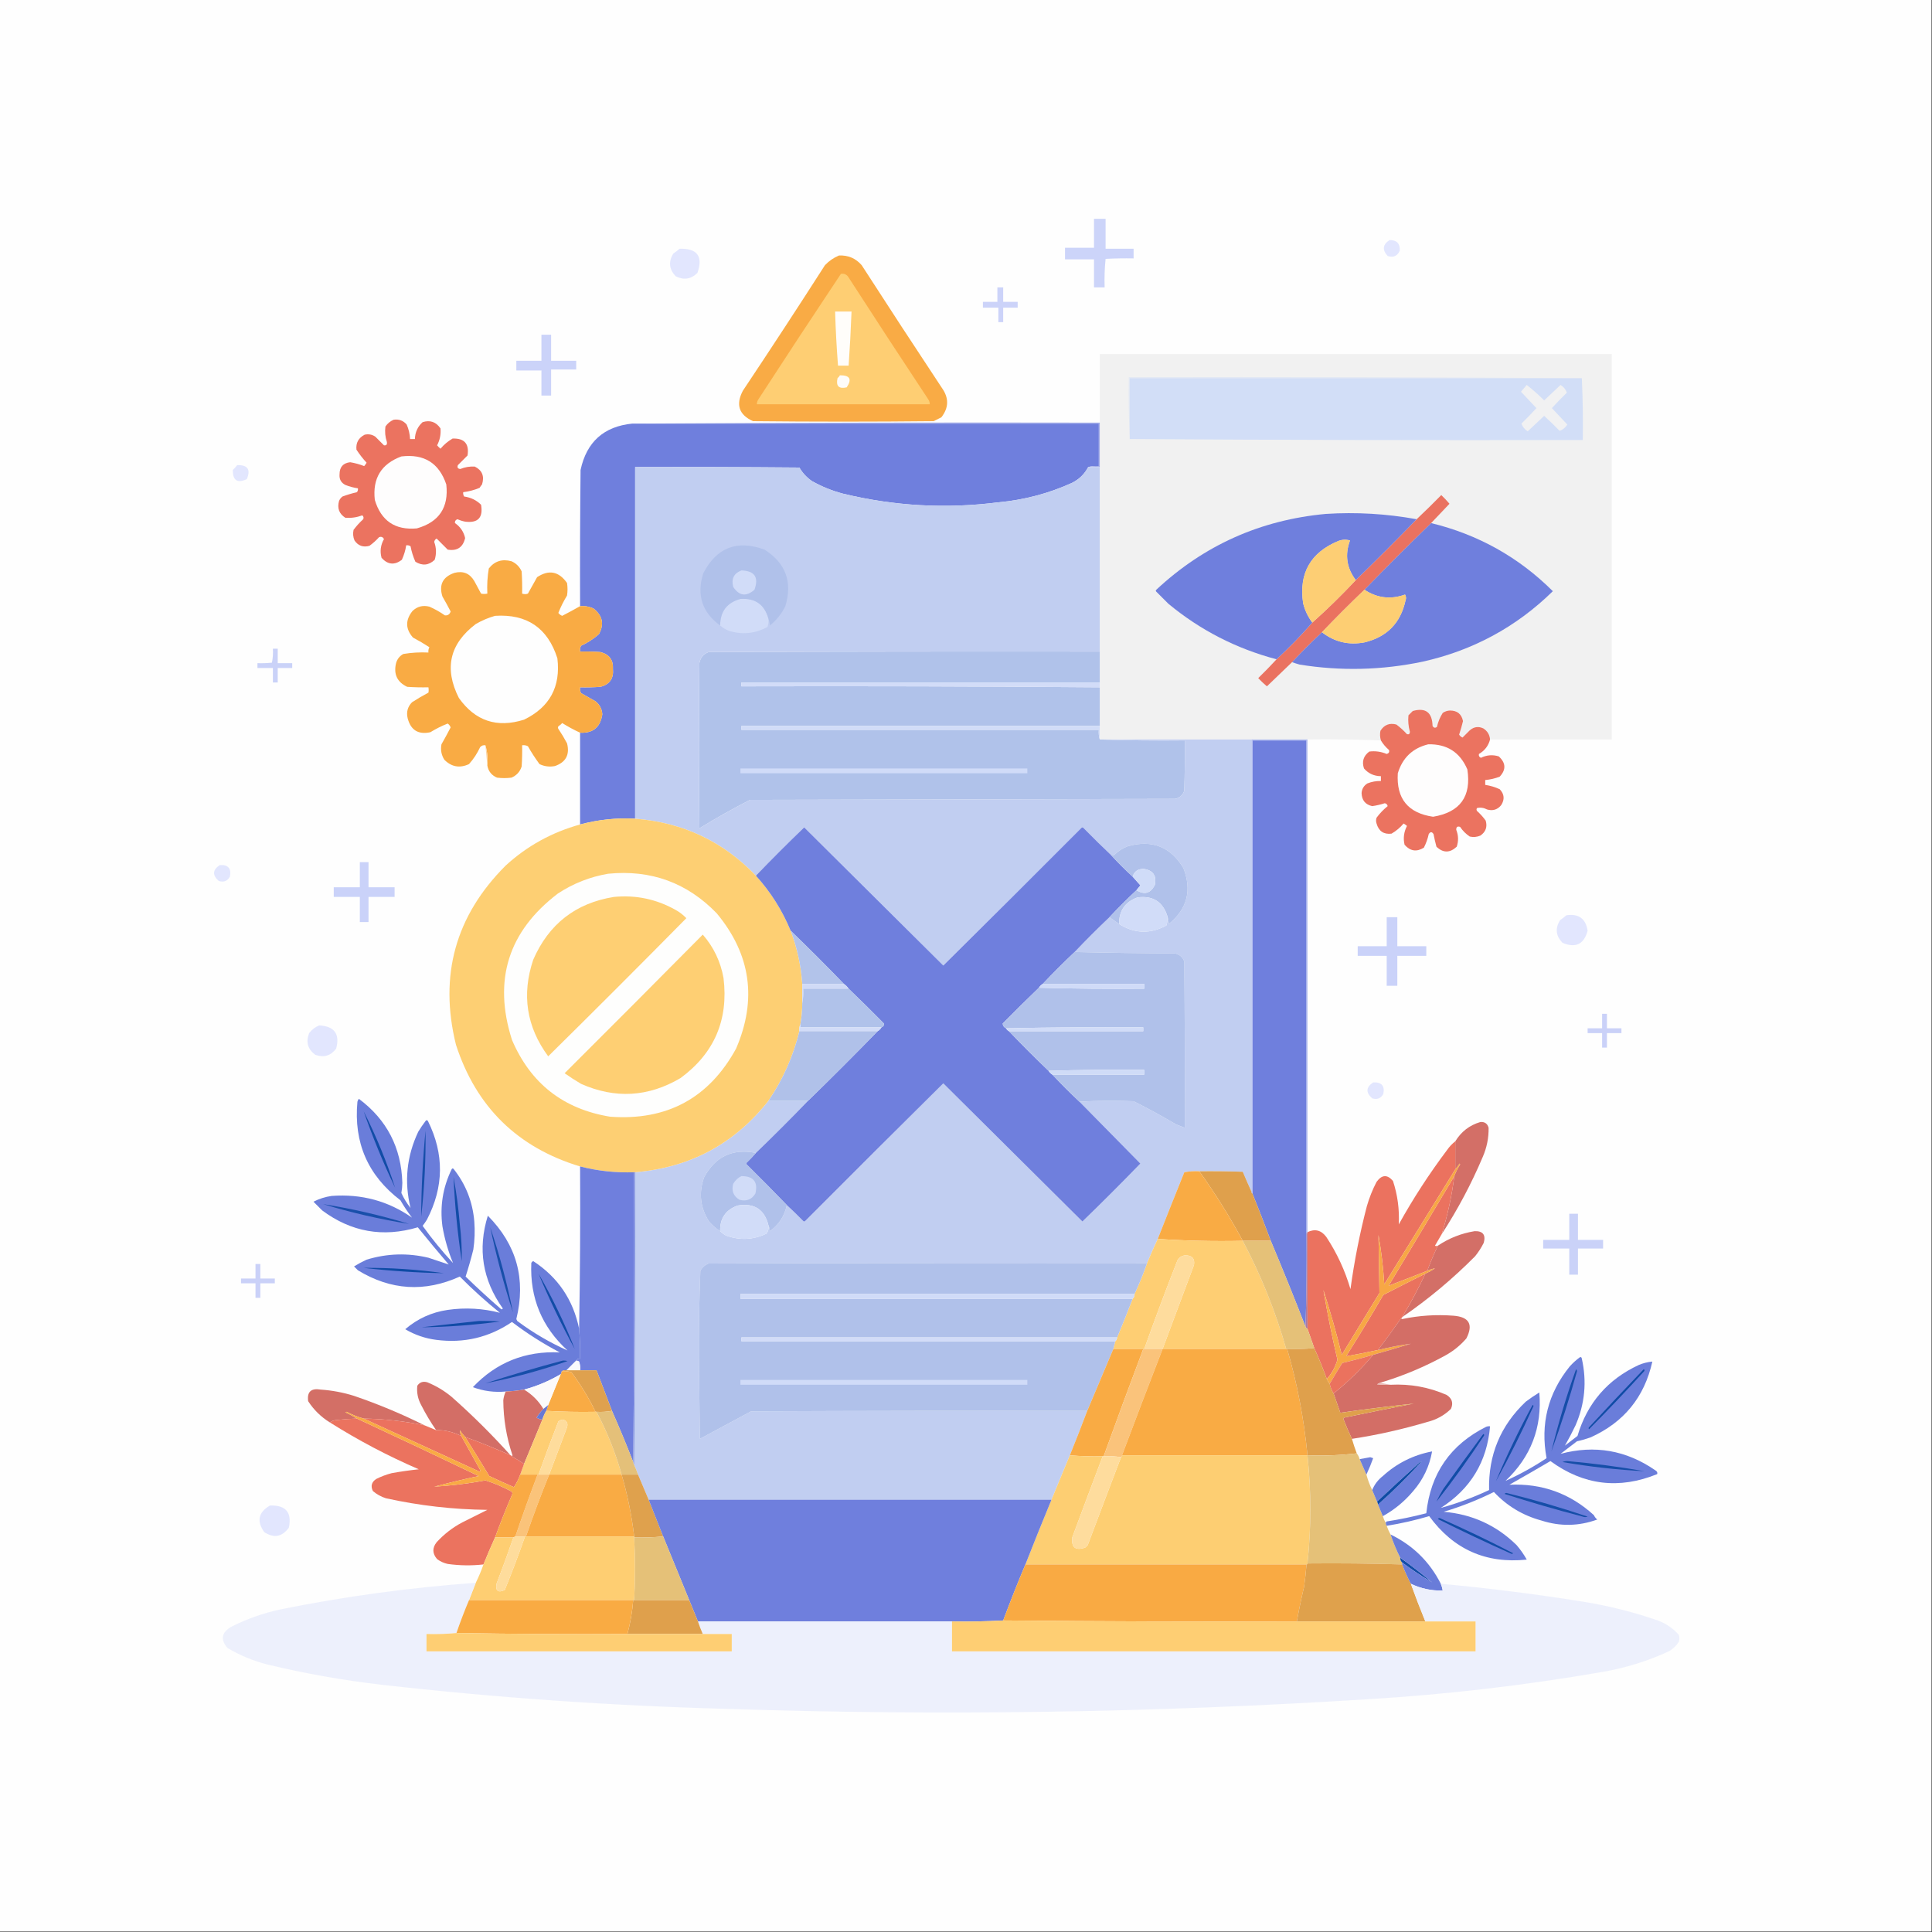 <?xml version="1.0" encoding="UTF-8"?>
<!DOCTYPE svg PUBLIC "-//W3C//DTD SVG 1.1//EN" "http://www.w3.org/Graphics/SVG/1.1/DTD/svg11.dtd">
<svg xmlns="http://www.w3.org/2000/svg" version="1.1" width="2000px" height="2000px" style="shape-rendering:geometricPrecision; text-rendering:geometricPrecision; image-rendering:optimizeQuality; fill-rule:evenodd; clip-rule:evenodd" xmlns:xlink="http://www.w3.org/1999/xlink">
<rect width="100%" height="100%" fill="#333333" stroke="none"/>
<g><path style="opacity:1" fill="#fefefe" d="M -0.5,-0.5 C 666.167,-0.5 1332.83,-0.5 1999.5,-0.5C 1999.5,666.167 1999.5,1332.83 1999.5,1999.5C 1332.83,1999.5 666.167,1999.5 -0.5,1999.5C -0.5,1332.83 -0.5,666.167 -0.5,-0.5 Z"/></g>
<g><path style="opacity:1" fill="#ccd4f9" d="M 1132.5,226.5 C 1136.5,226.5 1140.5,226.5 1144.5,226.5C 1144.5,236.833 1144.5,247.167 1144.5,257.5C 1154.17,257.5 1163.83,257.5 1173.5,257.5C 1173.5,260.833 1173.5,264.167 1173.5,267.5C 1163.83,267.334 1154.16,267.5 1144.5,268C 1143.51,277.75 1143.18,287.584 1143.5,297.5C 1139.83,297.5 1136.17,297.5 1132.5,297.5C 1132.5,287.833 1132.5,278.167 1132.5,268.5C 1122.5,268.5 1112.5,268.5 1102.5,268.5C 1102.5,264.5 1102.5,260.5 1102.5,256.5C 1112.5,256.5 1122.5,256.5 1132.5,256.5C 1132.5,246.5 1132.5,236.5 1132.5,226.5 Z"/></g>
<g><path style="opacity:1" fill="#e2e6fe" d="M 1438.5,248.5 C 1445.97,248.469 1449.47,252.136 1449,259.5C 1446.6,265.092 1442.43,266.925 1436.5,265C 1430.67,258.622 1431.34,253.122 1438.5,248.5 Z"/></g>
<g><path style="opacity:1" fill="#e2e6fe" d="M 703.5,257.5 C 721.832,256.986 727.999,265.319 722,282.5C 715.402,289.043 707.902,290.209 699.5,286C 692.63,278.8 691.797,270.967 697,262.5C 699.326,260.934 701.492,259.268 703.5,257.5 Z"/></g>
<g><path style="opacity:1" fill="#ccd3f9" d="M 1032.5,297.5 C 1034.5,297.5 1036.5,297.5 1038.5,297.5C 1038.5,302.5 1038.5,307.5 1038.5,312.5C 1043.5,312.5 1048.5,312.5 1053.5,312.5C 1053.5,314.5 1053.5,316.5 1053.5,318.5C 1048.5,318.5 1043.5,318.5 1038.5,318.5C 1038.5,323.5 1038.5,328.5 1038.5,333.5C 1036.83,333.5 1035.17,333.5 1033.5,333.5C 1033.5,328.5 1033.5,323.5 1033.5,318.5C 1028.17,318.5 1022.83,318.5 1017.5,318.5C 1017.5,316.5 1017.5,314.5 1017.5,312.5C 1022.5,312.5 1027.5,312.5 1032.5,312.5C 1032.5,307.5 1032.5,302.5 1032.5,297.5 Z"/></g>
<g><path style="opacity:1" fill="#f9ab45" d="M 868.5,264.5 C 877.953,264.04 885.786,267.373 892,274.5C 919.418,317.004 947.085,359.338 975,401.5C 982.444,411.895 982.277,422.061 974.5,432C 971.833,433.333 969.167,434.667 966.5,436C 904.167,436.667 841.833,436.667 779.5,436C 764.934,429.392 761.434,418.892 769,404.5C 797.727,361.437 826.06,318.103 854,274.5C 858.208,270.103 863.042,266.769 868.5,264.5 Z"/></g>
<g><path style="opacity:1" fill="#fece73" d="M 870.5,283.5 C 873.652,282.959 876.152,283.959 878,286.5C 905.418,329.004 933.085,371.338 961,413.5C 962.009,415.025 962.509,416.692 962.5,418.5C 902.833,418.5 843.167,418.5 783.5,418.5C 783.491,416.692 783.991,415.025 785,413.5C 813.262,369.967 841.762,326.634 870.5,283.5 Z"/></g>
<g><path style="opacity:1" fill="#fffdfa" d="M 864.5,322.5 C 870.167,322.5 875.833,322.5 881.5,322.5C 880.802,341.187 879.802,359.853 878.5,378.5C 874.833,378.5 871.167,378.5 867.5,378.5C 866.057,359.859 865.057,341.192 864.5,322.5 Z"/></g>
<g><path style="opacity:1" fill="#cbd3f9" d="M 560.5,346.5 C 563.833,346.5 567.167,346.5 570.5,346.5C 570.5,355.5 570.5,364.5 570.5,373.5C 579.167,373.5 587.833,373.5 596.5,373.5C 596.5,376.5 596.5,379.5 596.5,382.5C 587.833,382.5 579.167,382.5 570.5,382.5C 570.5,391.5 570.5,400.5 570.5,409.5C 567.167,409.5 563.833,409.5 560.5,409.5C 560.5,400.833 560.5,392.167 560.5,383.5C 551.833,383.5 543.167,383.5 534.5,383.5C 534.5,380.167 534.5,376.833 534.5,373.5C 543.167,373.5 551.833,373.5 560.5,373.5C 560.5,364.5 560.5,355.5 560.5,346.5 Z"/></g>
<g><path style="opacity:1" fill="#f1f1f1" d="M 1542.5,765.5 C 1542.1,760.578 1539.77,756.745 1535.5,754C 1530.42,751.679 1525.75,752.345 1521.5,756C 1519,758.5 1516.5,761 1514,763.5C 1512.51,762.845 1511.35,761.845 1510.5,760.5C 1512.04,755.891 1513.37,751.225 1514.5,746.5C 1513.05,739.182 1508.55,735.516 1501,735.5C 1498.27,735.615 1495.77,736.448 1493.5,738C 1490.67,742.444 1488.67,747.278 1487.5,752.5C 1485.65,753.83 1484.15,753.497 1483,751.5C 1482.62,737.424 1475.78,732.258 1462.5,736C 1461,737.5 1459.5,739 1458,740.5C 1457.43,746.245 1457.93,751.912 1459.5,757.5C 1459.47,759.704 1458.47,760.538 1456.5,760C 1453.13,756.297 1449.47,752.964 1445.5,750C 1438.42,748.123 1432.92,750.289 1429,756.5C 1428.34,759.888 1428.51,763.221 1429.5,766.5C 1404.24,765.51 1378.91,765.177 1353.5,765.5C 1334.17,765.5 1314.83,765.5 1295.5,765.5C 1243.17,765.5 1190.83,765.5 1138.5,765.5C 1138.5,760.833 1138.5,756.167 1138.5,751.5C 1138.5,738.167 1138.5,724.833 1138.5,711.5C 1138.5,709.833 1138.5,708.167 1138.5,706.5C 1138.5,695.833 1138.5,685.167 1138.5,674.5C 1138.5,610.833 1138.5,547.167 1138.5,483.5C 1138.5,468.167 1138.5,452.833 1138.5,437.5C 1138.5,413.833 1138.5,390.167 1138.5,366.5C 1315.17,366.5 1491.83,366.5 1668.5,366.5C 1668.5,499.5 1668.5,632.5 1668.5,765.5C 1626.5,765.5 1584.5,765.5 1542.5,765.5 Z"/></g>
<g><path style="opacity:1" fill="#fefcf9" d="M 869.5,388.5 C 879.82,388.411 882.154,392.578 876.5,401C 868.333,402.833 865.167,399.667 867,391.5C 868.045,390.627 868.878,389.627 869.5,388.5 Z"/></g>
<g><path style="opacity:1" fill="#e2e8f4" d="M 1637.5,391.5 C 1481.5,391.5 1325.5,391.5 1169.5,391.5C 1169.5,412.5 1169.5,433.5 1169.5,454.5C 1168.5,433.34 1168.17,412.007 1168.5,390.5C 1325,390.167 1481.33,390.5 1637.5,391.5 Z"/></g>
<g><path style="opacity:1" fill="#d2def7" d="M 1637.5,391.5 C 1638.5,412.66 1638.83,433.993 1638.5,455.5C 1482,455.833 1325.67,455.5 1169.5,454.5C 1169.5,433.5 1169.5,412.5 1169.5,391.5C 1325.5,391.5 1481.5,391.5 1637.5,391.5 Z"/></g>
<g><path style="opacity:1" fill="#f1f1f2" d="M 1580.5,398.5 C 1586.76,403.417 1592.76,408.751 1598.5,414.5C 1604.17,409.167 1609.83,403.833 1615.5,398.5C 1618.74,400.548 1620.91,403.215 1622,406.5C 1616.65,411.681 1611.48,417.015 1606.5,422.5C 1611.83,428.167 1617.17,433.833 1622.5,439.5C 1620.45,442.743 1617.79,444.91 1614.5,446C 1609.32,440.652 1603.99,435.485 1598.5,430.5C 1592.83,435.833 1587.17,441.167 1581.5,446.5C 1578.26,444.452 1576.09,441.785 1575,438.5C 1580.35,433.319 1585.52,427.985 1590.5,422.5C 1585.17,416.833 1579.83,411.167 1574.5,405.5C 1576.52,403.147 1578.52,400.814 1580.5,398.5 Z"/></g>
<g><path style="opacity:1" fill="#eb7360" d="M 407.5,434.5 C 412.969,433.71 417.469,435.377 421,439.5C 423.098,444.291 424.265,449.291 424.5,454.5C 426.167,454.5 427.833,454.5 429.5,454.5C 429.707,447.444 432.374,441.61 437.5,437C 445.242,434.581 451.409,436.748 456,443.5C 456.537,449.622 455.37,455.455 452.5,461C 453.535,462.274 454.702,463.44 456,464.5C 459.581,460.248 463.748,456.748 468.5,454C 480.702,453.538 485.869,459.371 484,471.5C 480.721,474.779 477.387,478.113 474,481.5C 473.085,483.92 473.918,485.253 476.5,485.5C 481.351,483.534 486.351,482.701 491.5,483C 499.16,486.841 501.66,493.008 499,501.5C 498.044,502.579 497.211,503.745 496.5,505C 491.037,507.282 485.371,508.782 479.5,509.5C 479.286,511.144 479.62,512.644 480.5,514C 487.386,514.946 493.219,517.779 498,522.5C 500.3,535.864 494.8,541.697 481.5,540C 478.736,539.468 476.07,538.634 473.5,537.5C 471.525,538.275 470.691,539.609 471,541.5C 476.563,545.374 480.063,550.541 481.5,557C 479.249,566.58 473.249,570.58 463.5,569C 459.721,565.221 455.887,561.387 452,557.5C 450.603,558.226 449.769,559.393 449.5,561C 451.741,567.143 451.907,573.31 450,579.5C 443.862,585.293 437.195,585.96 430,581.5C 427.717,576.372 426.051,571.038 425,565.5C 423.644,564.62 422.144,564.286 420.5,564.5C 419.711,569.702 418.211,574.702 416,579.5C 408.432,585.263 401.432,584.597 395,577.5C 393.142,570.73 393.976,564.23 397.5,558C 396.362,555.955 394.695,555.288 392.5,556C 389.465,559.37 386.132,562.37 382.5,565C 375.989,566.874 370.822,565.041 367,559.5C 365.496,555.961 365.163,552.295 366,548.5C 368.964,544.534 372.297,540.867 376,537.5C 376.699,535.926 376.365,534.593 375,533.5C 369.355,535.603 363.522,536.436 357.5,536C 351.03,531.874 348.863,526.041 351,518.5C 351.785,516.714 352.951,515.214 354.5,514C 359.401,512.186 364.401,510.686 369.5,509.5C 370.429,508.311 370.762,506.978 370.5,505.5C 366.038,504.847 361.705,503.68 357.5,502C 353.069,499.738 351.069,496.071 351.5,491C 351.505,483.5 355.172,479.333 362.5,478.5C 367.489,479.331 372.323,480.664 377,482.5C 377.956,481.421 378.789,480.255 379.5,479C 375.618,474.786 372.118,470.286 369,465.5C 368.275,458.454 371.108,453.287 377.5,450C 381.452,449.088 385.119,449.755 388.5,452C 391.5,455 394.5,458 397.5,461C 399.923,461.348 400.923,460.182 400.5,457.5C 398.745,452.283 398.245,446.95 399,441.5C 401.217,438.323 404.05,435.989 407.5,434.5 Z"/></g>
<g><path style="opacity:1" fill="#6f7fdd" d="M 654.5,438.5 C 815.5,438.5 976.5,438.5 1137.5,438.5C 1137.5,453.167 1137.5,467.833 1137.5,482.5C 1133.63,482.185 1129.96,482.518 1126.5,483.5C 1122.69,490.811 1117.02,496.311 1109.5,500C 1085.33,510.921 1060,517.587 1033.5,520C 979.251,526.922 925.584,523.922 872.5,511C 861.283,508.038 850.616,503.705 840.5,498C 835.121,494.288 830.787,489.621 827.5,484C 770.834,483.5 714.168,483.333 657.5,483.5C 657.5,604.833 657.5,726.167 657.5,847.5C 638.158,846.502 619.158,848.502 600.5,853.5C 600.5,821.833 600.5,790.167 600.5,758.5C 613.834,759.175 621.501,752.842 623.5,739.5C 623.162,733.988 620.829,729.488 616.5,726C 611.5,723.167 606.5,720.333 601.5,717.5C 600.534,715.604 600.201,713.604 600.5,711.5C 607.508,711.666 614.508,711.5 621.5,711C 631.077,708.58 635.411,702.414 634.5,692.5C 635.025,683.177 630.691,677.343 621.5,675C 614.508,674.5 607.508,674.334 600.5,674.5C 600.201,672.396 600.534,670.396 601.5,668.5C 608.263,665.372 614.43,661.372 620,656.5C 625.653,646.249 623.82,637.416 614.5,630C 610.078,627.896 605.412,627.063 600.5,627.5C 600.333,580.499 600.5,533.499 601,486.5C 607.245,457.477 625.078,441.477 654.5,438.5 Z"/></g>
<g><path style="opacity:1" fill="#a1abe7" d="M 654.5,438.5 C 815.666,437.5 976.999,437.167 1138.5,437.5C 1138.5,452.833 1138.5,468.167 1138.5,483.5C 1134.5,483.5 1130.5,483.5 1126.5,483.5C 1129.96,482.518 1133.63,482.185 1137.5,482.5C 1137.5,467.833 1137.5,453.167 1137.5,438.5C 976.5,438.5 815.5,438.5 654.5,438.5 Z"/></g>
<g><path style="opacity:1" fill="#fefdfd" d="M 415.5,472.5 C 439.005,469.655 454.505,479.322 462,501.5C 464.678,525.317 454.512,540.484 431.5,547C 408.995,548.996 394.495,539.162 388,517.5C 385.495,495.207 394.661,480.207 415.5,472.5 Z"/></g>
<g><path style="opacity:1" fill="#e2e6fe" d="M 245.5,481.5 C 256.423,481.19 259.757,486.024 255.5,496C 245.697,500.538 240.863,497.372 241,486.5C 242.707,484.963 244.207,483.296 245.5,481.5 Z"/></g>
<g><path style="opacity:1" fill="#ea7260" d="M 1481.5,541.5 C 1458.17,564.167 1435.17,587.167 1412.5,610.5C 1397.5,624.833 1382.83,639.5 1368.5,654.5C 1357.83,664.5 1347.5,674.833 1337.5,685.5C 1328.85,693.812 1320.19,702.145 1311.5,710.5C 1308.35,707.85 1305.35,705.016 1302.5,702C 1309.04,695.631 1315.37,689.131 1321.5,682.5C 1334.55,670.448 1346.89,657.781 1358.5,644.5C 1374.12,630.552 1389.12,615.886 1403.5,600.5C 1424.83,579.833 1445.83,558.833 1466.5,537.5C 1475.13,529.369 1483.63,521.036 1492,512.5C 1495.02,515.349 1497.85,518.349 1500.5,521.5C 1494.15,528.187 1487.81,534.854 1481.5,541.5 Z"/></g>
<g><path style="opacity:1" fill="#6f7fdd" d="M 1466.5,537.5 C 1445.83,558.833 1424.83,579.833 1403.5,600.5C 1394.02,588.021 1392.02,574.355 1397.5,559.5C 1393.47,558.334 1389.47,558.501 1385.5,560C 1356.59,571.987 1344.42,593.487 1349,624.5C 1350.85,631.861 1354.02,638.528 1358.5,644.5C 1346.89,657.781 1334.55,670.448 1321.5,682.5C 1279.8,671.488 1242.47,652.321 1209.5,625C 1205.33,620.833 1201.17,616.667 1197,612.5C 1196.33,611.833 1196.33,611.167 1197,610.5C 1246.35,564.419 1304.85,538.253 1372.5,532C 1404.09,529.997 1435.43,531.831 1466.5,537.5 Z"/></g>
<g><path style="opacity:1" fill="#6f7fdd" d="M 1481.5,541.5 C 1530.2,553.343 1572.2,576.843 1607.5,612C 1569.65,649.101 1524.65,673.434 1472.5,685C 1430.36,693.799 1388.03,694.799 1345.5,688C 1342.69,687.218 1340.02,686.384 1337.5,685.5C 1347.5,674.833 1357.83,664.5 1368.5,654.5C 1381.46,664.572 1396.13,668.072 1412.5,665C 1435.77,659.396 1449.94,644.896 1455,621.5C 1455.81,619.421 1455.64,617.421 1454.5,615.5C 1439.59,620.824 1425.59,619.158 1412.5,610.5C 1435.17,587.167 1458.17,564.167 1481.5,541.5 Z"/></g>
<g><path style="opacity:1" fill="#fdce74" d="M 1403.5,600.5 C 1389.12,615.886 1374.12,630.552 1358.5,644.5C 1354.02,638.528 1350.85,631.861 1349,624.5C 1344.42,593.487 1356.59,571.987 1385.5,560C 1389.47,558.501 1393.47,558.334 1397.5,559.5C 1392.02,574.355 1394.02,588.021 1403.5,600.5 Z"/></g>
<g><path style="opacity:1" fill="#f9ab44" d="M 600.5,627.5 C 605.412,627.063 610.078,627.896 614.5,630C 623.82,637.416 625.653,646.249 620,656.5C 614.43,661.372 608.263,665.372 601.5,668.5C 600.534,670.396 600.201,672.396 600.5,674.5C 607.508,674.334 614.508,674.5 621.5,675C 630.691,677.343 635.025,683.177 634.5,692.5C 635.411,702.414 631.077,708.58 621.5,711C 614.508,711.5 607.508,711.666 600.5,711.5C 600.201,713.604 600.534,715.604 601.5,717.5C 606.5,720.333 611.5,723.167 616.5,726C 620.829,729.488 623.162,733.988 623.5,739.5C 621.501,752.842 613.834,759.175 600.5,758.5C 594.148,755.573 587.981,752.24 582,748.5C 580.981,749.687 579.814,750.687 578.5,751.5C 577.417,752.365 577.251,753.365 578,754.5C 581.252,759.334 584.252,764.334 587,769.5C 589.998,781.189 585.831,789.022 574.5,793C 568.903,794.091 563.57,793.424 558.5,791C 554.126,785.089 550.126,778.922 546.5,772.5C 544.604,771.534 542.604,771.201 540.5,771.5C 540.666,778.841 540.5,786.174 540,793.5C 538.257,798.91 534.757,802.744 529.5,805C 524.5,805.667 519.5,805.667 514.5,805C 508.896,802.614 505.563,798.447 504.5,792.5C 505.128,785.087 504.461,778.087 502.5,771.5C 500.278,771.178 498.444,771.845 497,773.5C 494.037,779.933 490.203,785.766 485.5,791C 475.919,795.44 467.419,793.94 460,786.5C 456.898,781.608 455.898,776.275 457,770.5C 460.301,764.731 463.468,758.897 466.5,753C 465.899,751.395 464.899,750.062 463.5,749C 457.367,751.4 451.367,754.4 445.5,758C 433.018,760.676 425.184,755.843 422,743.5C 420.479,737.123 421.979,731.623 426.5,727C 432.002,723.415 437.669,720.081 443.5,717C 443.854,715.374 443.854,713.541 443.5,711.5C 436.159,711.666 428.826,711.5 421.5,711C 411.12,706.068 407.287,697.901 410,686.5C 411.198,682.254 413.698,679.087 417.5,677C 426.058,675.559 434.724,675.059 443.5,675.5C 443.261,673.533 443.594,671.699 444.5,670C 438.998,666.415 433.331,663.081 427.5,660C 419.666,651.08 419.499,641.914 427,632.5C 431.922,627.798 437.755,626.298 444.5,628C 450.157,630.493 455.49,633.493 460.5,637C 463.494,637.365 465.494,636.031 466.5,633C 463.801,627.769 460.968,622.602 458,617.5C 454.195,605.297 458.362,597.13 470.5,593C 479.501,590.754 486.334,593.587 491,601.5C 493.333,605.833 495.667,610.167 498,614.5C 500.027,614.986 502.193,614.986 504.5,614.5C 504.059,605.724 504.559,597.058 506,588.5C 511.969,580.876 519.802,578.376 529.5,581C 534.333,583.167 537.833,586.667 540,591.5C 540.5,599.159 540.666,606.826 540.5,614.5C 542.599,615.231 544.599,615.231 546.5,614.5C 549.667,608.833 552.833,603.167 556,597.5C 568.152,589.431 578.486,591.431 587,603.5C 587.667,607.833 587.667,612.167 587,616.5C 583.4,622.367 580.4,628.367 578,634.5C 579.062,635.899 580.395,636.899 582,637.5C 588.258,634.289 594.424,630.955 600.5,627.5 Z"/></g>
<g><path style="opacity:1" fill="#fdce73" d="M 1412.5,610.5 C 1425.59,619.158 1439.59,620.824 1454.5,615.5C 1455.64,617.421 1455.81,619.421 1455,621.5C 1449.94,644.896 1435.77,659.396 1412.5,665C 1396.13,668.072 1381.46,664.572 1368.5,654.5C 1382.83,639.5 1397.5,624.833 1412.5,610.5 Z"/></g>
<g><path style="opacity:1" fill="#fefefe" d="M 512.5,637.5 C 545.515,635.416 567.015,650.083 577,681.5C 580.528,710.95 569.028,732.117 542.5,745C 514.41,753.859 491.91,746.359 475,722.5C 459.601,692.032 465.434,666.532 492.5,646C 498.889,642.3 505.556,639.466 512.5,637.5 Z"/></g>
<g><path style="opacity:1" fill="#cad2f8" d="M 282.5,671.5 C 284.167,671.5 285.833,671.5 287.5,671.5C 287.5,676.5 287.5,681.5 287.5,686.5C 292.5,686.5 297.5,686.5 302.5,686.5C 302.5,688.167 302.5,689.833 302.5,691.5C 297.5,691.5 292.5,691.5 287.5,691.5C 287.5,696.5 287.5,701.5 287.5,706.5C 285.833,706.5 284.167,706.5 282.5,706.5C 282.5,701.5 282.5,696.5 282.5,691.5C 277.167,691.5 271.833,691.5 266.5,691.5C 266.5,689.833 266.5,688.167 266.5,686.5C 271.511,686.666 276.511,686.499 281.5,686C 282.469,681.263 282.803,676.43 282.5,671.5 Z"/></g>
<g><path style="opacity:1" fill="#b0c2ea" d="M 1138.5,674.5 C 1138.5,685.167 1138.5,695.833 1138.5,706.5C 1014.83,706.5 891.167,706.5 767.5,706.5C 767.5,707.833 767.5,709.167 767.5,710.5C 891.237,710.169 1014.9,710.502 1138.5,711.5C 1138.5,724.833 1138.5,738.167 1138.5,751.5C 1014.83,751.5 891.167,751.5 767.5,751.5C 767.5,752.833 767.5,754.167 767.5,755.5C 890.833,755.5 1014.17,755.5 1137.5,755.5C 1137.19,759.042 1137.52,762.375 1138.5,765.5C 1167.66,766.498 1197,766.831 1226.5,766.5C 1226.67,783.837 1226.5,801.17 1226,818.5C 1224.4,823.099 1221.24,825.932 1216.5,827C 1069.83,827.333 923.167,827.667 776.5,828C 758.627,837.186 741.127,847.019 724,857.5C 723.333,800.5 723.333,743.5 724,686.5C 724.957,680.873 728.124,677.04 733.5,675C 868.5,674.5 1003.5,674.333 1138.5,674.5 Z"/></g>
<g><path style="opacity:1" fill="#d2dcf8" d="M 1138.5,706.5 C 1138.5,708.167 1138.5,709.833 1138.5,711.5C 1014.9,710.502 891.237,710.169 767.5,710.5C 767.5,709.167 767.5,707.833 767.5,706.5C 891.167,706.5 1014.83,706.5 1138.5,706.5 Z"/></g>
<g><path style="opacity:1" fill="#eb7360" d="M 1542.5,765.5 C 1540.8,772.046 1536.97,777.046 1531,780.5C 1530.56,782.296 1531.23,783.629 1533,784.5C 1539.02,781.542 1545.19,781.042 1551.5,783C 1558.9,789.728 1559.24,796.728 1552.5,804C 1547.67,805.867 1542.67,807.034 1537.5,807.5C 1537.5,809.167 1537.5,810.833 1537.5,812.5C 1542.7,813.287 1547.7,814.787 1552.5,817C 1557.3,822.042 1557.8,827.542 1554,833.5C 1550.21,838.153 1545.38,839.653 1539.5,838C 1536.06,836.165 1532.56,835.665 1529,836.5C 1528.33,837.5 1528.33,838.5 1529,839.5C 1532.37,842.535 1535.37,845.868 1538,849.5C 1539.87,856.011 1538.04,861.178 1532.5,865C 1528.96,866.504 1525.29,866.837 1521.5,866C 1517.5,863.333 1514.17,860 1511.5,856C 1508.77,855.058 1507.44,856.058 1507.5,859C 1509.81,864.792 1509.98,870.625 1508,876.5C 1500.93,883.106 1493.93,883.106 1487,876.5C 1485.84,872.203 1484.84,867.869 1484,863.5C 1482.33,860.833 1480.67,860.833 1479,863.5C 1477.93,868.383 1476.26,873.05 1474,877.5C 1466.51,882.147 1459.84,881.147 1454,874.5C 1452.43,867.764 1453.26,861.264 1456.5,855C 1455.42,854.044 1454.25,853.211 1453,852.5C 1449.42,856.752 1445.25,860.252 1440.5,863C 1432.44,863.964 1427.28,860.464 1425,852.5C 1424.33,850.5 1424.33,848.5 1425,846.5C 1428.31,842.019 1432.15,838.019 1436.5,834.5C 1436.17,832.833 1435.17,831.833 1433.5,831.5C 1429.26,832.882 1424.92,833.882 1420.5,834.5C 1413.4,832.896 1409.74,828.396 1409.5,821C 1409.8,816.691 1411.8,813.357 1415.5,811C 1420,809.208 1424.67,808.375 1429.5,808.5C 1429.5,806.833 1429.5,805.167 1429.5,803.5C 1422.4,803.418 1416.56,800.752 1412,795.5C 1409.6,788.362 1411.43,782.528 1417.5,778C 1423.7,777.231 1429.7,778.064 1435.5,780.5C 1437.64,779.883 1438.47,778.549 1438,776.5C 1434.58,773.588 1431.75,770.254 1429.5,766.5C 1428.51,763.221 1428.34,759.888 1429,756.5C 1432.92,750.289 1438.42,748.123 1445.5,750C 1449.47,752.964 1453.13,756.297 1456.5,760C 1458.47,760.538 1459.47,759.704 1459.5,757.5C 1457.93,751.912 1457.43,746.245 1458,740.5C 1459.5,739 1461,737.5 1462.5,736C 1475.78,732.258 1482.62,737.424 1483,751.5C 1484.15,753.497 1485.65,753.83 1487.5,752.5C 1488.67,747.278 1490.67,742.444 1493.5,738C 1495.77,736.448 1498.27,735.615 1501,735.5C 1508.55,735.516 1513.05,739.182 1514.5,746.5C 1513.37,751.225 1512.04,755.891 1510.5,760.5C 1511.35,761.845 1512.51,762.845 1514,763.5C 1516.5,761 1519,758.5 1521.5,756C 1525.75,752.345 1530.42,751.679 1535.5,754C 1539.77,756.745 1542.1,760.578 1542.5,765.5 Z"/></g>
<g><path style="opacity:1" fill="#d1dcf8" d="M 1138.5,751.5 C 1138.5,756.167 1138.5,760.833 1138.5,765.5C 1137.52,762.375 1137.19,759.042 1137.5,755.5C 1014.17,755.5 890.833,755.5 767.5,755.5C 767.5,754.167 767.5,752.833 767.5,751.5C 891.167,751.5 1014.83,751.5 1138.5,751.5 Z"/></g>
<g><path style="opacity:1" fill="#6f7fdd" d="M 1352.5,1276.5 C 1352.83,1309 1352.5,1341.34 1351.5,1373.5C 1339.87,1343.61 1327.87,1313.94 1315.5,1284.5C 1309.36,1268.08 1303.03,1251.74 1296.5,1235.5C 1296.5,1079.17 1296.5,922.833 1296.5,766.5C 1315.17,766.5 1333.83,766.5 1352.5,766.5C 1352.5,936.5 1352.5,1106.5 1352.5,1276.5 Z"/></g>
<g><path style="opacity:1" fill="#c1cef1" d="M 1126.5,483.5 C 1130.5,483.5 1134.5,483.5 1138.5,483.5C 1138.5,547.167 1138.5,610.833 1138.5,674.5C 1003.5,674.333 868.5,674.5 733.5,675C 728.124,677.04 724.957,680.873 724,686.5C 723.333,743.5 723.333,800.5 724,857.5C 741.127,847.019 758.627,837.186 776.5,828C 923.167,827.667 1069.83,827.333 1216.5,827C 1221.24,825.932 1224.4,823.099 1226,818.5C 1226.5,801.17 1226.67,783.837 1226.5,766.5C 1197,766.831 1167.66,766.498 1138.5,765.5C 1190.83,765.5 1243.17,765.5 1295.5,765.5C 1295.5,921.5 1295.5,1077.5 1295.5,1233.5C 1292.42,1226.79 1289.42,1219.96 1286.5,1213C 1271.5,1212.5 1256.5,1212.33 1241.5,1212.5C 1236.24,1212.2 1231.07,1212.53 1226,1213.5C 1216.73,1236.48 1207.56,1259.48 1198.5,1282.5C 1194.64,1290.75 1190.97,1299.08 1187.5,1307.5C 1036.17,1307.33 884.833,1307.5 733.5,1308C 729.74,1309.46 726.907,1311.96 725,1315.5C 723.849,1345.12 723.349,1374.79 723.5,1404.5C 723.833,1432.83 724.167,1461.17 724.5,1489.5C 742.198,1479.99 759.865,1470.49 777.5,1461C 893.5,1460.5 1009.5,1460.33 1125.5,1460.5C 1119.69,1475.92 1113.69,1491.25 1107.5,1506.5C 1101.2,1521.77 1094.87,1537.1 1088.5,1552.5C 949.5,1552.5 810.5,1552.5 671.5,1552.5C 667.833,1543.83 664.167,1535.17 660.5,1526.5C 659.361,1523.08 658.028,1519.75 656.5,1516.5C 657.499,1415.67 657.833,1314.67 657.5,1213.5C 714.372,1208.74 760.372,1184.07 795.5,1139.5C 809.167,1139.5 822.833,1139.5 836.5,1139.5C 818.833,1157.83 800.833,1175.83 782.5,1193.5C 758.534,1188.73 740.701,1197.07 729,1218.5C 723.083,1234.67 724.75,1250 734,1264.5C 737.429,1268.44 741.263,1271.77 745.5,1274.5C 747.253,1276.22 749.253,1277.72 751.5,1279C 765.824,1284.23 779.824,1283.56 793.5,1277C 795.314,1274.52 795.98,1271.69 795.5,1268.5C 796.309,1270.29 796.809,1272.29 797,1274.5C 806.362,1267.77 812.196,1258.77 814.5,1247.5C 820.298,1252.8 825.965,1258.3 831.5,1264C 832.167,1264.67 832.833,1264.67 833.5,1264C 881.014,1216.32 928.68,1168.82 976.5,1121.5C 1024.5,1169.17 1072.5,1216.83 1120.5,1264.5C 1140.83,1244.83 1160.83,1224.83 1180.5,1204.5C 1159.48,1183.15 1138.48,1161.81 1117.5,1140.5C 1136,1139.34 1154.66,1139.17 1173.5,1140C 1188.46,1147.48 1203.12,1155.48 1217.5,1164C 1220.56,1165.2 1223.56,1166.37 1226.5,1167.5C 1226.67,1110.17 1226.5,1052.83 1226,995.5C 1224.41,990.948 1221.25,988.115 1216.5,987C 1181.66,986.832 1147,986.332 1112.5,985.5C 1124.17,973.167 1136.17,961.167 1148.5,949.5C 1151.82,951.808 1155.15,954.141 1158.5,956.5C 1174.45,966.599 1190.78,967.099 1207.5,958C 1208.45,954.943 1208.78,951.777 1208.5,948.5C 1209.32,950.969 1209.82,953.635 1210,956.5C 1229.05,940.925 1234.05,921.592 1225,898.5C 1211.65,876.488 1192.48,868.988 1167.5,876C 1162.15,878.003 1157.49,881.003 1153.5,885C 1152.55,885.483 1151.55,885.649 1150.5,885.5C 1140.7,876.202 1131.03,866.702 1121.5,857C 1120.83,856.333 1120.17,856.333 1119.5,857C 1071.99,904.68 1024.32,952.18 976.5,999.5C 928.5,951.833 880.5,904.167 832.5,856.5C 815.479,872.854 798.812,889.521 782.5,906.5C 748.568,871.04 706.902,851.373 657.5,847.5C 657.5,726.167 657.5,604.833 657.5,483.5C 714.168,483.333 770.834,483.5 827.5,484C 830.787,489.621 835.121,494.288 840.5,498C 850.616,503.705 861.283,508.038 872.5,511C 925.584,523.922 979.251,526.922 1033.5,520C 1060,517.587 1085.33,510.921 1109.5,500C 1117.02,496.311 1122.69,490.811 1126.5,483.5 Z"/></g>
<g><path style="opacity:1" fill="#d1dcf8" d="M 795.5,640.5 C 795.777,643.448 795.444,646.281 794.5,649C 781.764,655.964 768.43,657.297 754.5,653C 751.102,651.643 748.102,649.81 745.5,647.5C 745.571,632.941 752.571,623.774 766.5,620C 781.805,618.977 791.471,625.81 795.5,640.5 Z"/></g>
<g><path style="opacity:1" fill="#b0c1ea" d="M 795.5,640.5 C 791.471,625.81 781.805,618.977 766.5,620C 752.571,623.774 745.571,632.941 745.5,647.5C 726.809,633.923 720.976,615.923 728,593.5C 741.84,566.735 763.007,558.569 791.5,569C 813.394,582.974 820.56,602.474 813,627.5C 809.126,635.37 803.792,642.037 797,647.5C 796.814,644.964 796.314,642.631 795.5,640.5 Z"/></g>
<g><path style="opacity:1" fill="#d1dcf8" d="M 767.5,590.5 C 781.22,590.94 785.72,597.607 781,610.5C 772.482,617.936 765.149,616.936 759,607.5C 756.878,599.174 759.711,593.507 767.5,590.5 Z"/></g>
<g><path style="opacity:1" fill="#aeb9ed" d="M 1295.5,765.5 C 1314.83,765.5 1334.17,765.5 1353.5,765.5C 1353.5,935.5 1353.5,1105.5 1353.5,1275.5C 1353.5,1275.83 1353.5,1276.17 1353.5,1276.5C 1353.17,1276.5 1352.83,1276.5 1352.5,1276.5C 1352.5,1106.5 1352.5,936.5 1352.5,766.5C 1333.83,766.5 1315.17,766.5 1296.5,766.5C 1296.5,922.833 1296.5,1079.17 1296.5,1235.5C 1295.66,1235.16 1295.33,1234.49 1295.5,1233.5C 1295.5,1077.5 1295.5,921.5 1295.5,765.5 Z"/></g>
<g><path style="opacity:1" fill="#fefdfd" d="M 1478.5,770.5 C 1497.89,770.061 1511.39,778.727 1519,796.5C 1523.32,824.535 1511.48,840.869 1483.5,845.5C 1457.52,841.688 1445.35,826.688 1447,800.5C 1451.87,784.456 1462.37,774.456 1478.5,770.5 Z"/></g>
<g><path style="opacity:1" fill="#fcd4a0" d="M 502.5,771.5 C 504.461,778.087 505.128,785.087 504.5,792.5C 503.801,785.6 503.134,778.6 502.5,771.5 Z"/></g>
<g><path style="opacity:1" fill="#d0dbf8" d="M 766.5,795.5 C 865.5,795.5 964.5,795.5 1063.5,795.5C 1063.5,797.167 1063.5,798.833 1063.5,800.5C 964.5,800.5 865.5,800.5 766.5,800.5C 766.5,798.833 766.5,797.167 766.5,795.5 Z"/></g>
<g><path style="opacity:1" fill="#fdcf73" d="M 657.5,847.5 C 706.902,851.373 748.568,871.04 782.5,906.5C 797.762,923.338 809.762,942.338 818.5,963.5C 825.191,981.226 829.191,999.559 830.5,1018.5C 830.5,1025.17 830.5,1031.83 830.5,1038.5C 830.489,1045.9 829.822,1053.23 828.5,1060.5C 827.532,1062.61 827.198,1064.94 827.5,1067.5C 821.132,1093.56 810.466,1117.56 795.5,1139.5C 760.372,1184.07 714.372,1208.74 657.5,1213.5C 657.167,1213.5 656.833,1213.5 656.5,1213.5C 637.523,1214.2 618.856,1212.2 600.5,1207.5C 535.744,1187.91 492.911,1145.91 472,1081.5C 454.329,1009.79 471.496,947.955 523.5,896C 545.653,875.728 571.32,861.561 600.5,853.5C 619.158,848.502 638.158,846.502 657.5,847.5 Z"/></g>
<g><path style="opacity:1" fill="#6f7fdd" d="M 1150.5,885.5 C 1157.5,893.167 1164.83,900.5 1172.5,907.5C 1175.14,910.48 1177.81,913.48 1180.5,916.5C 1179.14,918.186 1177.81,919.852 1176.5,921.5C 1166.83,930.5 1157.5,939.833 1148.5,949.5C 1136.17,961.167 1124.17,973.167 1112.5,985.5C 1101.17,996.167 1090.17,1007.17 1079.5,1018.5C 1077.83,1019.5 1076.5,1020.83 1075.5,1022.5C 1062.87,1034.63 1050.37,1046.96 1038,1059.5C 1038.08,1061.77 1039.24,1063.44 1041.5,1064.5C 1042.17,1065.83 1043.17,1066.83 1044.5,1067.5C 1057.83,1081.5 1071.5,1095.17 1085.5,1108.5C 1086.5,1110.17 1087.83,1111.5 1089.5,1112.5C 1098.5,1122.17 1107.83,1131.5 1117.5,1140.5C 1138.48,1161.81 1159.48,1183.15 1180.5,1204.5C 1160.83,1224.83 1140.83,1244.83 1120.5,1264.5C 1072.5,1216.83 1024.5,1169.17 976.5,1121.5C 928.68,1168.82 881.014,1216.32 833.5,1264C 832.833,1264.67 832.167,1264.67 831.5,1264C 825.965,1258.3 820.298,1252.8 814.5,1247.5C 800.869,1233.37 787.035,1219.37 773,1205.5C 772.333,1204.83 772.333,1204.17 773,1203.5C 776.371,1200.3 779.538,1196.96 782.5,1193.5C 800.833,1175.83 818.833,1157.83 836.5,1139.5C 860.833,1115.83 884.833,1091.83 908.5,1067.5C 910.167,1066.5 911.5,1065.17 912.5,1063.5C 914.446,1062.75 915.279,1061.41 915,1059.5C 902.965,1047.3 890.798,1035.3 878.5,1023.5C 877.167,1021.5 875.5,1019.83 873.5,1018.5C 855.5,999.833 837.167,981.5 818.5,963.5C 809.762,942.338 797.762,923.338 782.5,906.5C 798.812,889.521 815.479,872.854 832.5,856.5C 880.5,904.167 928.5,951.833 976.5,999.5C 1024.32,952.18 1071.99,904.68 1119.5,857C 1120.17,856.333 1120.83,856.333 1121.5,857C 1131.03,866.702 1140.7,876.202 1150.5,885.5 Z"/></g>
<g><path style="opacity:1" fill="#b0c1ea" d="M 1208.5,948.5 C 1203.72,933.434 1193.39,926.934 1177.5,929C 1164.68,933.66 1158.34,942.827 1158.5,956.5C 1155.15,954.141 1151.82,951.808 1148.5,949.5C 1157.5,939.833 1166.83,930.5 1176.5,921.5C 1184.75,926.669 1191.09,924.836 1195.5,916C 1197.47,906.43 1193.63,900.93 1184,899.5C 1178.08,899.363 1174.24,902.03 1172.5,907.5C 1164.83,900.5 1157.5,893.167 1150.5,885.5C 1151.55,885.649 1152.55,885.483 1153.5,885C 1157.49,881.003 1162.15,878.003 1167.5,876C 1192.48,868.988 1211.65,876.488 1225,898.5C 1234.05,921.592 1229.05,940.925 1210,956.5C 1209.82,953.635 1209.32,950.969 1208.5,948.5 Z"/></g>
<g><path style="opacity:1" fill="#cad2f9" d="M 372.5,892.5 C 375.5,892.5 378.5,892.5 381.5,892.5C 381.5,901.167 381.5,909.833 381.5,918.5C 390.5,918.5 399.5,918.5 408.5,918.5C 408.5,921.833 408.5,925.167 408.5,928.5C 399.5,928.5 390.5,928.5 381.5,928.5C 381.5,937.167 381.5,945.833 381.5,954.5C 378.5,954.5 375.5,954.5 372.5,954.5C 372.5,945.833 372.5,937.167 372.5,928.5C 363.5,928.5 354.5,928.5 345.5,928.5C 345.5,925.167 345.5,921.833 345.5,918.5C 354.5,918.5 363.5,918.5 372.5,918.5C 372.5,909.833 372.5,901.167 372.5,892.5 Z"/></g>
<g><path style="opacity:1" fill="#e2e6fe" d="M 227.5,895.5 C 236.153,894.987 239.653,898.987 238,907.5C 235.459,912.069 231.625,913.569 226.5,912C 219.671,906.003 220.004,900.503 227.5,895.5 Z"/></g>
<g><path style="opacity:1" fill="#d0dcf8" d="M 1176.5,921.5 C 1177.81,919.852 1179.14,918.186 1180.5,916.5C 1177.81,913.48 1175.14,910.48 1172.5,907.5C 1174.24,902.03 1178.08,899.363 1184,899.5C 1193.63,900.93 1197.47,906.43 1195.5,916C 1191.09,924.836 1184.75,926.669 1176.5,921.5 Z"/></g>
<g><path style="opacity:1" fill="#fefefd" d="M 629.5,904.5 C 673.777,900.088 711.277,913.754 742,945.5C 777.208,987.955 783.875,1034.62 762,1085.5C 733.863,1136.83 690.363,1160.33 631.5,1156C 583.1,1148.06 549.267,1121.56 530,1076.5C 510.276,1014.68 526.109,964.179 577.5,925C 593.451,914.519 610.785,907.686 629.5,904.5 Z"/></g>
<g><path style="opacity:1" fill="#fecf73" d="M 635.5,928.5 C 658.279,926.289 679.612,930.789 699.5,942C 703.619,944.29 707.286,947.124 710.5,950.5C 663.167,998.5 615.5,1046.17 567.5,1093.5C 545.015,1062.98 539.849,1029.65 552,993.5C 568.113,956.531 595.946,934.864 635.5,928.5 Z"/></g>
<g><path style="opacity:1" fill="#d1dcf8" d="M 1208.5,948.5 C 1208.78,951.777 1208.45,954.943 1207.5,958C 1190.78,967.099 1174.45,966.599 1158.5,956.5C 1158.34,942.827 1164.68,933.66 1177.5,929C 1193.39,926.934 1203.72,933.434 1208.5,948.5 Z"/></g>
<g><path style="opacity:1" fill="#e2e6fe" d="M 1621.5,947.5 C 1634.24,945.584 1641.57,950.917 1643.5,963.5C 1639.69,977.573 1631.02,981.74 1617.5,976C 1610.55,968.835 1609.71,961.001 1615,952.5C 1617.33,950.934 1619.49,949.268 1621.5,947.5 Z"/></g>
<g><path style="opacity:1" fill="#cad2f9" d="M 1435.5,949.5 C 1439.17,949.5 1442.83,949.5 1446.5,949.5C 1446.5,959.5 1446.5,969.5 1446.5,979.5C 1456.5,979.5 1466.5,979.5 1476.5,979.5C 1476.5,982.833 1476.5,986.167 1476.5,989.5C 1466.5,989.5 1456.5,989.5 1446.5,989.5C 1446.5,999.833 1446.5,1010.17 1446.5,1020.5C 1442.83,1020.5 1439.17,1020.5 1435.5,1020.5C 1435.5,1010.17 1435.5,999.833 1435.5,989.5C 1425.5,989.5 1415.5,989.5 1405.5,989.5C 1405.5,986.167 1405.5,982.833 1405.5,979.5C 1415.5,979.5 1425.5,979.5 1435.5,979.5C 1435.5,969.5 1435.5,959.5 1435.5,949.5 Z"/></g>
<g><path style="opacity:1" fill="#fecf73" d="M 727.5,967.5 C 738.758,980.385 745.924,995.385 749,1012.5C 754.254,1055.81 739.42,1090.31 704.5,1116C 671.202,1135.67 636.869,1137.67 601.5,1122C 595.663,1118.58 589.996,1114.92 584.5,1111C 632.368,1063.3 680.035,1015.47 727.5,967.5 Z"/></g>
<g><path style="opacity:1" fill="#b2c3ea" d="M 818.5,963.5 C 837.167,981.5 855.5,999.833 873.5,1018.5C 859.167,1018.5 844.833,1018.5 830.5,1018.5C 829.191,999.559 825.191,981.226 818.5,963.5 Z"/></g>
<g><path style="opacity:1" fill="#b0c1ea" d="M 1112.5,985.5 C 1147,986.332 1181.66,986.832 1216.5,987C 1221.25,988.115 1224.41,990.948 1226,995.5C 1226.5,1052.83 1226.67,1110.17 1226.5,1167.5C 1223.56,1166.37 1220.56,1165.2 1217.5,1164C 1203.12,1155.48 1188.46,1147.48 1173.5,1140C 1154.66,1139.17 1136,1139.34 1117.5,1140.5C 1107.83,1131.5 1098.5,1122.17 1089.5,1112.5C 1121.17,1112.5 1152.83,1112.5 1184.5,1112.5C 1184.5,1110.83 1184.5,1109.17 1184.5,1107.5C 1151.33,1107.17 1118.33,1107.5 1085.5,1108.5C 1071.5,1095.17 1057.83,1081.5 1044.5,1067.5C 1090.83,1067.5 1137.17,1067.5 1183.5,1067.5C 1183.5,1066.17 1183.5,1064.83 1183.5,1063.5C 1136,1063.17 1088.66,1063.5 1041.5,1064.5C 1039.24,1063.44 1038.08,1061.77 1038,1059.5C 1050.37,1046.96 1062.87,1034.63 1075.5,1022.5C 1111.66,1023.5 1148,1023.83 1184.5,1023.5C 1184.5,1021.83 1184.5,1020.17 1184.5,1018.5C 1149.5,1018.5 1114.5,1018.5 1079.5,1018.5C 1090.17,1007.17 1101.17,996.167 1112.5,985.5 Z"/></g>
<g><path style="opacity:1" fill="#d0daf6" d="M 830.5,1018.5 C 844.833,1018.5 859.167,1018.5 873.5,1018.5C 875.5,1019.83 877.167,1021.5 878.5,1023.5C 862.833,1023.5 847.167,1023.5 831.5,1023.5C 831.821,1028.69 831.487,1033.69 830.5,1038.5C 830.5,1031.83 830.5,1025.17 830.5,1018.5 Z"/></g>
<g><path style="opacity:1" fill="#d0dbf8" d="M 1079.5,1018.5 C 1114.5,1018.5 1149.5,1018.5 1184.5,1018.5C 1184.5,1020.17 1184.5,1021.83 1184.5,1023.5C 1148,1023.83 1111.66,1023.5 1075.5,1022.5C 1076.5,1020.83 1077.83,1019.5 1079.5,1018.5 Z"/></g>
<g><path style="opacity:1" fill="#b0c2ea" d="M 878.5,1023.5 C 890.798,1035.3 902.965,1047.3 915,1059.5C 915.279,1061.41 914.446,1062.75 912.5,1063.5C 884.5,1063.5 856.5,1063.5 828.5,1063.5C 828.5,1062.5 828.5,1061.5 828.5,1060.5C 829.822,1053.23 830.489,1045.9 830.5,1038.5C 831.487,1033.69 831.821,1028.69 831.5,1023.5C 847.167,1023.5 862.833,1023.5 878.5,1023.5 Z"/></g>
<g><path style="opacity:1" fill="#cad1f8" d="M 1658.5,1049.5 C 1660.17,1049.5 1661.83,1049.5 1663.5,1049.5C 1663.5,1054.5 1663.5,1059.5 1663.5,1064.5C 1668.5,1064.5 1673.5,1064.5 1678.5,1064.5C 1678.5,1066.17 1678.5,1067.83 1678.5,1069.5C 1673.5,1069.5 1668.5,1069.5 1663.5,1069.5C 1663.5,1074.5 1663.5,1079.5 1663.5,1084.5C 1661.83,1084.5 1660.17,1084.5 1658.5,1084.5C 1658.5,1079.5 1658.5,1074.5 1658.5,1069.5C 1653.5,1069.5 1648.5,1069.5 1643.5,1069.5C 1643.5,1067.83 1643.5,1066.17 1643.5,1064.5C 1648.5,1064.5 1653.5,1064.5 1658.5,1064.5C 1658.5,1059.5 1658.5,1054.5 1658.5,1049.5 Z"/></g>
<g><path style="opacity:1" fill="#e2e6fe" d="M 330.5,1061.5 C 346.206,1062.37 352.04,1070.37 348,1085.5C 342.49,1092.89 335.324,1095.06 326.5,1092C 318.599,1086.28 316.432,1078.78 320,1069.5C 322.855,1065.79 326.355,1063.12 330.5,1061.5 Z"/></g>
<g><path style="opacity:1" fill="#d2dcf8" d="M 828.5,1060.5 C 828.5,1061.5 828.5,1062.5 828.5,1063.5C 856.5,1063.5 884.5,1063.5 912.5,1063.5C 911.5,1065.17 910.167,1066.5 908.5,1067.5C 881.5,1067.5 854.5,1067.5 827.5,1067.5C 827.198,1064.94 827.532,1062.61 828.5,1060.5 Z"/></g>
<g><path style="opacity:1" fill="#d1dcf8" d="M 1044.5,1067.5 C 1043.17,1066.83 1042.17,1065.83 1041.5,1064.5C 1088.66,1063.5 1136,1063.17 1183.5,1063.5C 1183.5,1064.83 1183.5,1066.17 1183.5,1067.5C 1137.17,1067.5 1090.83,1067.5 1044.5,1067.5 Z"/></g>
<g><path style="opacity:1" fill="#b0c1e9" d="M 827.5,1067.5 C 854.5,1067.5 881.5,1067.5 908.5,1067.5C 884.833,1091.83 860.833,1115.83 836.5,1139.5C 822.833,1139.5 809.167,1139.5 795.5,1139.5C 810.466,1117.56 821.132,1093.56 827.5,1067.5 Z"/></g>
<g><path style="opacity:1" fill="#cfdbf7" d="M 1089.5,1112.5 C 1087.83,1111.5 1086.5,1110.17 1085.5,1108.5C 1118.33,1107.5 1151.33,1107.17 1184.5,1107.5C 1184.5,1109.17 1184.5,1110.83 1184.5,1112.5C 1152.83,1112.5 1121.17,1112.5 1089.5,1112.5 Z"/></g>
<g><path style="opacity:1" fill="#e2e6fe" d="M 1421.5,1120.5 C 1430.21,1120.04 1433.71,1124.04 1432,1132.5C 1429.46,1137.07 1425.63,1138.57 1420.5,1137C 1413.67,1131 1414,1125.5 1421.5,1120.5 Z"/></g>
<g><path style="opacity:1" fill="#d36f67" d="M 1492.5,1277.5 C 1498.62,1257.9 1502.95,1237.9 1505.5,1217.5C 1507.04,1213.29 1509.04,1209.29 1511.5,1205.5C 1511.33,1205.17 1511.17,1204.83 1511,1204.5C 1509.64,1206.68 1508.14,1208.68 1506.5,1210.5C 1506.5,1200.83 1506.5,1191.17 1506.5,1181.5C 1512.65,1171.44 1521.32,1164.77 1532.5,1161.5C 1537.01,1161.17 1539.84,1163.17 1541,1167.5C 1541.16,1177.89 1539.16,1187.89 1535,1197.5C 1523.14,1225.56 1508.97,1252.23 1492.5,1277.5 Z"/></g>
<g><path style="opacity:1" fill="#eb725f" d="M 1506.5,1181.5 C 1506.5,1191.17 1506.5,1200.83 1506.5,1210.5C 1482.02,1250.11 1457.52,1289.78 1433,1329.5C 1431.97,1312.34 1429.97,1295.34 1427,1278.5C 1427.35,1298.5 1427.69,1318.5 1428,1338.5C 1415,1359.83 1402,1381.17 1389,1402.5C 1383.45,1379.95 1377.11,1357.61 1370,1335.5C 1374.08,1359.59 1378.91,1383.59 1384.5,1407.5C 1382.39,1415.06 1378.72,1421.72 1373.5,1427.5C 1369.54,1416.6 1365.2,1405.93 1360.5,1395.5C 1358.16,1388.82 1355.83,1382.16 1353.5,1375.5C 1353.5,1342.5 1353.5,1309.5 1353.5,1276.5C 1353.5,1276.17 1353.5,1275.83 1353.5,1275.5C 1361.25,1271.79 1367.75,1273.46 1373,1280.5C 1384.04,1297.24 1392.37,1315.24 1398,1334.5C 1401.95,1305.5 1407.61,1276.83 1415,1248.5C 1417.5,1239.84 1420.83,1231.51 1425,1223.5C 1430.44,1215.95 1436.11,1215.62 1442,1222.5C 1446.79,1237.08 1448.79,1252.08 1448,1267.5C 1462.92,1240.64 1479.59,1214.97 1498,1190.5C 1500.39,1187.04 1503.22,1184.04 1506.5,1181.5 Z"/></g>
<g><path style="opacity:1" fill="#b0c1ea" d="M 782.5,1193.5 C 779.538,1196.96 776.371,1200.3 773,1203.5C 772.333,1204.17 772.333,1204.83 773,1205.5C 787.035,1219.37 800.869,1233.37 814.5,1247.5C 812.196,1258.77 806.362,1267.77 797,1274.5C 796.809,1272.29 796.309,1270.29 795.5,1268.5C 791.352,1251.91 780.685,1245.07 763.5,1248C 751.147,1252.54 745.147,1261.38 745.5,1274.5C 741.263,1271.77 737.429,1268.44 734,1264.5C 724.75,1250 723.083,1234.67 729,1218.5C 740.701,1197.07 758.534,1188.73 782.5,1193.5 Z"/></g>
<g><path style="opacity:1" fill="#6f7fdd" d="M 600.5,1207.5 C 618.856,1212.2 637.523,1214.2 656.5,1213.5C 656.833,1313.67 656.499,1413.67 655.5,1513.5C 648.539,1495.6 641.206,1477.93 633.5,1460.5C 628.16,1446.49 622.827,1432.49 617.5,1418.5C 611.833,1418.5 606.167,1418.5 600.5,1418.5C 600.817,1415.43 600.484,1412.43 599.5,1409.5C 598.583,1408.87 597.583,1408.54 596.5,1408.5C 597.287,1406.9 598.62,1406.23 600.5,1406.5C 600.704,1396.14 600.371,1385.81 599.5,1375.5C 600.499,1319.67 600.832,1263.67 600.5,1207.5 Z"/></g>
<g><path style="opacity:1" fill="#dfa04c" d="M 1241.5,1212.5 C 1256.5,1212.33 1271.5,1212.5 1286.5,1213C 1289.42,1219.96 1292.42,1226.79 1295.5,1233.5C 1295.33,1234.49 1295.66,1235.16 1296.5,1235.5C 1303.03,1251.74 1309.36,1268.08 1315.5,1284.5C 1305.83,1284.5 1296.17,1284.5 1286.5,1284.5C 1273,1259.49 1258,1235.49 1241.5,1212.5 Z"/></g>
<g><path style="opacity:1" fill="#8292e0" d="M 656.5,1213.5 C 656.833,1213.5 657.167,1213.5 657.5,1213.5C 657.833,1314.67 657.499,1415.67 656.5,1516.5C 655.89,1515.61 655.557,1514.61 655.5,1513.5C 656.499,1413.67 656.833,1313.67 656.5,1213.5 Z"/></g>
<g><path style="opacity:1" fill="#f9ab44" d="M 1241.5,1212.5 C 1258,1235.49 1273,1259.49 1286.5,1284.5C 1256.81,1285.16 1227.48,1284.49 1198.5,1282.5C 1207.56,1259.48 1216.73,1236.48 1226,1213.5C 1231.07,1212.53 1236.24,1212.2 1241.5,1212.5 Z"/></g>
<g><path style="opacity:1" fill="#d1dcf8" d="M 767.5,1217.5 C 780.02,1217.51 784.853,1223.51 782,1235.5C 778.235,1241.76 772.735,1243.93 765.5,1242C 759.24,1238.24 757.073,1232.74 759,1225.5C 761.098,1221.9 763.932,1219.23 767.5,1217.5 Z"/></g>
<g><path style="opacity:1" fill="#eb725f" d="M 1505.5,1217.5 C 1502.95,1237.9 1498.62,1257.9 1492.5,1277.5C 1490.22,1281.47 1487.89,1285.47 1485.5,1289.5C 1486.23,1290.09 1487.23,1290.09 1488.5,1289.5C 1484.44,1298 1480.78,1306.67 1477.5,1315.5C 1464.11,1320.79 1450.77,1325.96 1437.5,1331C 1460.32,1293.19 1482.99,1255.35 1505.5,1217.5 Z"/></g>
<g><path style="opacity:1" fill="#6a7dda" d="M 599.5,1375.5 C 600.371,1385.81 600.704,1396.14 600.5,1406.5C 598.62,1406.23 597.287,1406.9 596.5,1408.5C 593.209,1411.82 589.876,1415.16 586.5,1418.5C 584.585,1418.22 582.919,1418.55 581.5,1419.5C 581.443,1420.61 581.11,1421.61 580.5,1422.5C 568.506,1429.6 555.839,1434.94 542.5,1438.5C 536.218,1439.58 529.884,1440.24 523.5,1440.5C 511.777,1441.57 500.443,1440.07 489.5,1436C 513.774,1410.34 543.774,1398.34 579.5,1400C 562.069,1390.87 545.569,1380.37 530,1368.5C 506.311,1384.58 480.144,1390.74 451.5,1387C 440.05,1385.52 429.383,1381.85 419.5,1376C 432.158,1365.11 446.824,1358.44 463.5,1356C 481.812,1353.39 499.812,1354.39 517.5,1359C 503.005,1347.32 489.172,1334.82 476,1321.5C 439.709,1337.91 404.542,1335.75 370.5,1315C 369.167,1313.67 367.833,1312.33 366.5,1311C 370.674,1308.41 375.007,1306.08 379.5,1304C 400.625,1297.53 421.958,1296.86 443.5,1302C 450.61,1304.37 457.61,1306.7 464.5,1309C 453.615,1296.29 442.948,1283.45 432.5,1270.5C 396.502,1281.21 363.502,1275.38 333.5,1253C 330.5,1250 327.5,1247 324.5,1244C 330.44,1240.93 336.774,1238.93 343.5,1238C 374.327,1235.78 401.994,1243.28 426.5,1260.5C 422.108,1254.77 418.108,1248.77 414.5,1242.5C 380.889,1216.92 366.056,1182.92 370,1140.5C 370.249,1139.38 370.749,1138.38 371.5,1137.5C 400.463,1159.09 415.463,1188.09 416.5,1224.5C 416.443,1228.04 416.109,1231.54 415.5,1235C 418.033,1240.57 421.2,1245.73 425,1250.5C 418.288,1223.29 420.955,1196.96 433,1171.5C 435.305,1167.7 437.805,1164.03 440.5,1160.5C 441.274,1159.29 442.107,1159.29 443,1160.5C 459.93,1194.61 459.597,1228.61 442,1262.5C 440.623,1264.75 439.123,1266.92 437.5,1269C 447.163,1282.48 457.663,1295.31 469,1307.5C 463.957,1295.36 460.29,1282.69 458,1269.5C 455.262,1248.83 458.428,1229.16 467.5,1210.5C 468.002,1209.48 468.668,1209.31 469.5,1210C 482.143,1225.92 489.31,1244.08 491,1264.5C 491.744,1274.2 491.411,1283.87 490,1293.5C 487.623,1303.02 484.957,1312.35 482,1321.5C 493.867,1333.04 506.033,1344.2 518.5,1355C 519.332,1355.69 519.998,1355.52 520.5,1354.5C 499.476,1324.94 494.309,1292.94 505,1258.5C 534.845,1288.55 544.678,1324.21 534.5,1365.5C 534.833,1366.17 535.167,1366.83 535.5,1367.5C 551.778,1379.64 569.112,1389.81 587.5,1398C 560.975,1373.78 548.475,1343.62 550,1307.5C 550.388,1306.57 551.055,1305.91 552,1305.5C 577.499,1322.13 593.332,1345.47 599.5,1375.5 Z"/></g>
<g><path style="opacity:1" fill="#114ca6" d="M 376.5,1150.5 C 389.391,1176.01 400.224,1202.34 409,1229.5C 396.701,1203.77 385.868,1177.44 376.5,1150.5 Z"/></g>
<g><path style="opacity:1" fill="#164ea9" d="M 440.5,1170.5 C 440.883,1200.08 439.383,1229.75 436,1259.5C 436.155,1229.76 437.655,1200.09 440.5,1170.5 Z"/></g>
<g><path style="opacity:1" fill="#d1dcf8" d="M 795.5,1268.5 C 795.98,1271.69 795.314,1274.52 793.5,1277C 779.824,1283.56 765.824,1284.23 751.5,1279C 749.253,1277.72 747.253,1276.22 745.5,1274.5C 745.147,1261.38 751.147,1252.54 763.5,1248C 780.685,1245.07 791.352,1251.91 795.5,1268.5 Z"/></g>
<g><path style="opacity:1" fill="#194faa" d="M 334.5,1246.5 C 364.379,1251.21 394.046,1258.05 423.5,1267C 393.391,1262.22 363.724,1255.39 334.5,1246.5 Z"/></g>
<g><path style="opacity:1" fill="#134ca7" d="M 469.5,1218.5 C 472.486,1234.58 474.653,1250.91 476,1267.5C 477.553,1280.13 478.22,1292.8 478,1305.5C 473.635,1276.65 470.801,1247.65 469.5,1218.5 Z"/></g>
<g><path style="opacity:1" fill="#cad2f8" d="M 1624.5,1256.5 C 1627.5,1256.5 1630.5,1256.5 1633.5,1256.5C 1633.5,1265.5 1633.5,1274.5 1633.5,1283.5C 1642.17,1283.5 1650.83,1283.5 1659.5,1283.5C 1659.5,1286.5 1659.5,1289.5 1659.5,1292.5C 1650.83,1292.5 1642.17,1292.5 1633.5,1292.5C 1633.5,1301.5 1633.5,1310.5 1633.5,1319.5C 1630.5,1319.5 1627.5,1319.5 1624.5,1319.5C 1624.5,1310.5 1624.5,1301.5 1624.5,1292.5C 1615.5,1292.5 1606.5,1292.5 1597.5,1292.5C 1597.5,1289.5 1597.5,1286.5 1597.5,1283.5C 1606.5,1283.5 1615.5,1283.5 1624.5,1283.5C 1624.5,1274.5 1624.5,1265.5 1624.5,1256.5 Z"/></g>
<g><path style="opacity:1" fill="#d36f67" d="M 1451.5,1363.5 C 1460.28,1348.94 1468.28,1333.94 1475.5,1318.5C 1478.97,1316.93 1482.3,1315.1 1485.5,1313C 1482.82,1313.49 1480.15,1314.32 1477.5,1315.5C 1480.78,1306.67 1484.44,1298 1488.5,1289.5C 1500,1281.77 1512.67,1276.77 1526.5,1274.5C 1535.05,1274.22 1538.22,1278.22 1536,1286.5C 1533.5,1291.51 1530.5,1296.17 1527,1300.5C 1503.69,1323.99 1478.53,1344.99 1451.5,1363.5 Z"/></g>
<g><path style="opacity:1" fill="#ad799e" d="M 1352.5,1276.5 C 1352.83,1276.5 1353.17,1276.5 1353.5,1276.5C 1353.5,1309.5 1353.5,1342.5 1353.5,1375.5C 1352.5,1375.17 1351.83,1374.5 1351.5,1373.5C 1352.5,1341.34 1352.83,1309 1352.5,1276.5 Z"/></g>
<g><path style="opacity:1" fill="#184fa9" d="M 507.5,1270.5 C 517.202,1299.31 525.035,1328.64 531,1358.5C 521.618,1329.64 513.784,1300.31 507.5,1270.5 Z"/></g>
<g><path style="opacity:1" fill="#fece73" d="M 1198.5,1282.5 C 1227.48,1284.49 1256.81,1285.16 1286.5,1284.5C 1305.41,1320.23 1320.41,1357.56 1331.5,1396.5C 1288.83,1396.5 1246.17,1396.5 1203.5,1396.5C 1214.32,1367.52 1225.15,1338.52 1236,1309.5C 1237.04,1303.03 1234.2,1299.69 1227.5,1299.5C 1223.82,1299.67 1220.99,1301.33 1219,1304.5C 1207,1335.01 1195.5,1365.68 1184.5,1396.5C 1184.17,1396.5 1183.83,1396.5 1183.5,1396.5C 1173.17,1396.5 1162.83,1396.5 1152.5,1396.5C 1153.17,1393.83 1153.83,1391.17 1154.5,1388.5C 1155.67,1387.49 1156.34,1386.15 1156.5,1384.5C 1162.03,1371.24 1167.36,1357.91 1172.5,1344.5C 1173.93,1343.22 1174.6,1341.55 1174.5,1339.5C 1179.35,1329.13 1183.68,1318.46 1187.5,1307.5C 1190.97,1299.08 1194.64,1290.75 1198.5,1282.5 Z"/></g>
<g><path style="opacity:1" fill="#e5c178" d="M 1286.5,1284.5 C 1296.17,1284.5 1305.83,1284.5 1315.5,1284.5C 1327.87,1313.94 1339.87,1343.61 1351.5,1373.5C 1351.83,1374.5 1352.5,1375.17 1353.5,1375.5C 1355.83,1382.16 1358.16,1388.82 1360.5,1395.5C 1351.35,1396.49 1342.01,1396.83 1332.5,1396.5C 1332.17,1396.5 1331.83,1396.5 1331.5,1396.5C 1320.41,1357.56 1305.41,1320.23 1286.5,1284.5 Z"/></g>
<g><path style="opacity:1" fill="#fedc9d" d="M 1203.5,1396.5 C 1197.17,1396.5 1190.83,1396.5 1184.5,1396.5C 1195.5,1365.68 1207,1335.01 1219,1304.5C 1220.99,1301.33 1223.82,1299.67 1227.5,1299.5C 1234.2,1299.69 1237.04,1303.03 1236,1309.5C 1225.15,1338.52 1214.32,1367.52 1203.5,1396.5 Z"/></g>
<g><path style="opacity:1" fill="#cad1f8" d="M 264.5,1308.5 C 266.167,1308.5 267.833,1308.5 269.5,1308.5C 269.5,1313.5 269.5,1318.5 269.5,1323.5C 274.5,1323.5 279.5,1323.5 284.5,1323.5C 284.5,1325.17 284.5,1326.83 284.5,1328.5C 279.5,1328.5 274.5,1328.5 269.5,1328.5C 269.5,1333.5 269.5,1338.5 269.5,1343.5C 267.833,1343.5 266.167,1343.5 264.5,1343.5C 264.5,1338.5 264.5,1333.5 264.5,1328.5C 259.5,1328.5 254.5,1328.5 249.5,1328.5C 249.5,1326.83 249.5,1325.17 249.5,1323.5C 254.5,1323.5 259.5,1323.5 264.5,1323.5C 264.5,1318.5 264.5,1313.5 264.5,1308.5 Z"/></g>
<g><path style="opacity:1" fill="#b0c1ea" d="M 1187.5,1307.5 C 1183.68,1318.46 1179.35,1329.13 1174.5,1339.5C 1038.5,1339.5 902.5,1339.5 766.5,1339.5C 766.5,1341.17 766.5,1342.83 766.5,1344.5C 901.833,1344.5 1037.17,1344.5 1172.5,1344.5C 1167.36,1357.91 1162.03,1371.24 1156.5,1384.5C 1026.83,1384.5 897.167,1384.5 767.5,1384.5C 767.5,1385.83 767.5,1387.17 767.5,1388.5C 896.5,1388.5 1025.5,1388.5 1154.5,1388.5C 1153.83,1391.17 1153.17,1393.83 1152.5,1396.5C 1143.5,1417.83 1134.5,1439.17 1125.5,1460.5C 1009.5,1460.33 893.5,1460.5 777.5,1461C 759.865,1470.49 742.198,1479.99 724.5,1489.5C 724.167,1461.17 723.833,1432.83 723.5,1404.5C 723.349,1374.79 723.849,1345.12 725,1315.5C 726.907,1311.96 729.74,1309.46 733.5,1308C 884.833,1307.5 1036.17,1307.33 1187.5,1307.5 Z"/></g>
<g><path style="opacity:1" fill="#0e4ba5" d="M 376.5,1312.5 C 404.117,1312.28 431.783,1314.11 459.5,1318C 431.756,1317.53 404.09,1315.7 376.5,1312.5 Z"/></g>
<g><path style="opacity:1" fill="#ea725e" d="M 1475.5,1318.5 C 1468.28,1333.94 1460.28,1348.94 1451.5,1363.5C 1451.5,1364.17 1451.17,1364.5 1450.5,1364.5C 1442.76,1375.64 1434.76,1386.64 1426.5,1397.5C 1415.49,1399.89 1404.49,1402.06 1393.5,1404C 1406.71,1383.08 1419.54,1361.92 1432,1340.5C 1446.42,1333.04 1460.92,1325.71 1475.5,1318.5 Z"/></g>
<g><path style="opacity:1" fill="#114ca6" d="M 557.5,1318.5 C 571.903,1343.64 584.403,1369.64 595,1396.5C 581.12,1371.08 568.62,1345.08 557.5,1318.5 Z"/></g>
<g><path style="opacity:1" fill="#d0dbf8" d="M 1174.5,1339.5 C 1174.6,1341.55 1173.93,1343.22 1172.5,1344.5C 1037.17,1344.5 901.833,1344.5 766.5,1344.5C 766.5,1342.83 766.5,1341.17 766.5,1339.5C 902.5,1339.5 1038.5,1339.5 1174.5,1339.5 Z"/></g>
<g><path style="opacity:1" fill="#f7a745" d="M 1505.5,1217.5 C 1482.99,1255.35 1460.32,1293.19 1437.5,1331C 1450.77,1325.96 1464.11,1320.79 1477.5,1315.5C 1480.15,1314.32 1482.82,1313.49 1485.5,1313C 1482.3,1315.1 1478.97,1316.93 1475.5,1318.5C 1460.92,1325.71 1446.42,1333.04 1432,1340.5C 1419.54,1361.92 1406.71,1383.08 1393.5,1404C 1404.49,1402.06 1415.49,1399.89 1426.5,1397.5C 1437.77,1394.75 1449.1,1392.58 1460.5,1391C 1447.54,1394.99 1434.54,1398.82 1421.5,1402.5C 1410.94,1405.63 1400.27,1408.46 1389.5,1411C 1385.03,1418.11 1380.7,1425.28 1376.5,1432.5C 1375.26,1431.04 1374.26,1429.37 1373.5,1427.5C 1378.72,1421.72 1382.39,1415.06 1384.5,1407.5C 1378.91,1383.59 1374.08,1359.59 1370,1335.5C 1377.11,1357.61 1383.45,1379.95 1389,1402.5C 1402,1381.17 1415,1359.83 1428,1338.5C 1427.69,1318.5 1427.35,1298.5 1427,1278.5C 1429.97,1295.34 1431.97,1312.34 1433,1329.5C 1457.52,1289.78 1482.02,1250.11 1506.5,1210.5C 1508.14,1208.68 1509.64,1206.68 1511,1204.5C 1511.17,1204.83 1511.33,1205.17 1511.5,1205.5C 1509.04,1209.29 1507.04,1213.29 1505.5,1217.5 Z"/></g>
<g><path style="opacity:1" fill="#d36e66" d="M 1428.5,1431.5 C 1427.53,1431.99 1426.53,1432.49 1425.5,1433C 1430.15,1433.5 1434.82,1433.67 1439.5,1433.5C 1459.71,1432.44 1479.04,1435.94 1497.5,1444C 1503.18,1447.63 1504.68,1452.47 1502,1458.5C 1495.1,1465.2 1486.94,1469.7 1477.5,1472C 1451.87,1479.64 1425.87,1485.47 1399.5,1489.5C 1396.28,1482.71 1393.28,1475.71 1390.5,1468.5C 1390.83,1468.17 1391.17,1467.83 1391.5,1467.5C 1415.45,1462.53 1439.45,1457.7 1463.5,1453C 1438.15,1455.74 1412.81,1458.91 1387.5,1462.5C 1385.17,1455.83 1382.83,1449.17 1380.5,1442.5C 1395.49,1430.51 1409.16,1417.17 1421.5,1402.5C 1434.54,1398.82 1447.54,1394.99 1460.5,1391C 1449.1,1392.58 1437.77,1394.75 1426.5,1397.5C 1434.76,1386.64 1442.76,1375.64 1450.5,1364.5C 1450.56,1365.04 1450.89,1365.38 1451.5,1365.5C 1468.97,1361.81 1486.64,1360.65 1504.5,1362C 1520.85,1363.21 1525.35,1371.04 1518,1385.5C 1511.84,1392.65 1504.68,1398.48 1496.5,1403C 1474.86,1414.94 1452.19,1424.44 1428.5,1431.5 Z"/></g>
<g><path style="opacity:1" fill="#114ba6" d="M 495.5,1367.5 C 502.841,1367.33 510.174,1367.5 517.5,1368C 490.609,1371.69 463.609,1373.69 436.5,1374C 456.306,1371.73 475.973,1369.57 495.5,1367.5 Z"/></g>
<g><path style="opacity:1" fill="#d2dcf8" d="M 1156.5,1384.5 C 1156.34,1386.15 1155.67,1387.49 1154.5,1388.5C 1025.5,1388.5 896.5,1388.5 767.5,1388.5C 767.5,1387.17 767.5,1385.83 767.5,1384.5C 897.167,1384.5 1026.83,1384.5 1156.5,1384.5 Z"/></g>
<g><path style="opacity:1" fill="#f9ab44" d="M 1152.5,1396.5 C 1162.83,1396.5 1173.17,1396.5 1183.5,1396.5C 1169.56,1433.38 1155.89,1470.38 1142.5,1507.5C 1142.17,1507.5 1141.83,1507.5 1141.5,1507.5C 1129.99,1507.83 1118.65,1507.49 1107.5,1506.5C 1113.69,1491.25 1119.69,1475.92 1125.5,1460.5C 1134.5,1439.17 1143.5,1417.83 1152.5,1396.5 Z"/></g>
<g><path style="opacity:1" fill="#fac37b" d="M 1183.5,1396.5 C 1183.83,1396.5 1184.17,1396.5 1184.5,1396.5C 1190.83,1396.5 1197.17,1396.5 1203.5,1396.5C 1189.31,1433.08 1175.31,1469.75 1161.5,1506.5C 1161.67,1507.49 1161.34,1508.16 1160.5,1508.5C 1154.69,1507.51 1148.69,1507.18 1142.5,1507.5C 1155.89,1470.38 1169.56,1433.38 1183.5,1396.5 Z"/></g>
<g><path style="opacity:1" fill="#f9ab44" d="M 1203.5,1396.5 C 1246.17,1396.5 1288.83,1396.5 1331.5,1396.5C 1331.83,1396.5 1332.17,1396.5 1332.5,1396.5C 1342.94,1432.48 1349.94,1469.15 1353.5,1506.5C 1289.5,1506.5 1225.5,1506.5 1161.5,1506.5C 1175.31,1469.75 1189.31,1433.08 1203.5,1396.5 Z"/></g>
<g><path style="opacity:1" fill="#dfa04c" d="M 1360.5,1395.5 C 1365.2,1405.93 1369.54,1416.6 1373.5,1427.5C 1374.26,1429.37 1375.26,1431.04 1376.5,1432.5C 1377.26,1436.14 1378.6,1439.47 1380.5,1442.5C 1382.83,1449.17 1385.17,1455.83 1387.5,1462.5C 1412.81,1458.91 1438.15,1455.74 1463.5,1453C 1439.45,1457.7 1415.45,1462.53 1391.5,1467.5C 1391.17,1467.83 1390.83,1468.17 1390.5,1468.5C 1393.28,1475.71 1396.28,1482.71 1399.5,1489.5C 1400.97,1494.56 1402.63,1499.56 1404.5,1504.5C 1387.87,1506.49 1370.87,1507.15 1353.5,1506.5C 1349.94,1469.15 1342.94,1432.48 1332.5,1396.5C 1342.01,1396.83 1351.35,1396.49 1360.5,1395.5 Z"/></g>
<g><path style="opacity:1" fill="#eb725e" d="M 1421.5,1402.5 C 1409.16,1417.17 1395.49,1430.51 1380.5,1442.5C 1378.6,1439.47 1377.26,1436.14 1376.5,1432.5C 1380.7,1425.28 1385.03,1418.11 1389.5,1411C 1400.27,1408.46 1410.94,1405.63 1421.5,1402.5 Z"/></g>
<g><path style="opacity:1" fill="#fafbfd" d="M 596.5,1408.5 C 597.583,1408.54 598.583,1408.87 599.5,1409.5C 600.484,1412.43 600.817,1415.43 600.5,1418.5C 595.833,1418.5 591.167,1418.5 586.5,1418.5C 589.876,1415.16 593.209,1411.82 596.5,1408.5 Z"/></g>
<g><path style="opacity:1" fill="#174ea9" d="M 582.5,1408.5 C 584.199,1408.34 585.866,1408.51 587.5,1409C 559.626,1418.7 531.293,1426.37 502.5,1432C 529.092,1423.41 555.759,1415.57 582.5,1408.5 Z"/></g>
<g><path style="opacity:1" fill="#dfa14e" d="M 581.5,1419.5 C 582.919,1418.55 584.585,1418.22 586.5,1418.5C 591.167,1418.5 595.833,1418.5 600.5,1418.5C 606.167,1418.5 611.833,1418.5 617.5,1418.5C 622.827,1432.49 628.16,1446.49 633.5,1460.5C 628.36,1461.49 623.026,1461.82 617.5,1461.5C 617.167,1461.5 616.833,1461.5 616.5,1461.5C 609.444,1447.06 601.111,1433.39 591.5,1420.5C 588.232,1419.51 584.898,1419.18 581.5,1419.5 Z"/></g>
<g><path style="opacity:1" fill="#f9ab44" d="M 581.5,1419.5 C 584.898,1419.18 588.232,1419.51 591.5,1420.5C 601.111,1433.39 609.444,1447.06 616.5,1461.5C 599.325,1461.83 582.325,1461.5 565.5,1460.5C 566.167,1458.5 566.833,1456.5 567.5,1454.5C 571.832,1443.84 576.165,1433.17 580.5,1422.5C 581.11,1421.61 581.443,1420.61 581.5,1419.5 Z"/></g>
<g><path style="opacity:1" fill="#fcfafb" d="M 580.5,1422.5 C 576.165,1433.17 571.832,1443.84 567.5,1454.5C 565.833,1455.83 564.167,1457.17 562.5,1458.5C 557.5,1450.17 550.833,1443.5 542.5,1438.5C 555.839,1434.94 568.506,1429.6 580.5,1422.5 Z"/></g>
<g><path style="opacity:1" fill="#d0dbf8" d="M 766.5,1428.5 C 865.5,1428.5 964.5,1428.5 1063.5,1428.5C 1063.5,1430.17 1063.5,1431.83 1063.5,1433.5C 964.5,1433.5 865.5,1433.5 766.5,1433.5C 766.5,1431.83 766.5,1430.17 766.5,1428.5 Z"/></g>
<g><path style="opacity:1" fill="#d36e66" d="M 528.5,1506.5 C 513.074,1499.58 497.408,1493.25 481.5,1487.5C 479.53,1485.35 477.697,1483.02 476,1480.5C 476.15,1482.51 476.65,1484.51 477.5,1486.5C 468.798,1482.24 460.131,1480.24 451.5,1480.5C 445.764,1472.24 440.597,1463.58 436,1454.5C 432.569,1448.22 431.235,1441.55 432,1434.5C 434.513,1430.79 438.013,1429.62 442.5,1431C 451.597,1434.72 459.93,1439.72 467.5,1446C 489.005,1465.01 509.338,1485.17 528.5,1506.5 Z"/></g>
<g><path style="opacity:1" fill="#e8b7b2" d="M 1428.5,1431.5 C 1432.17,1432.17 1435.83,1432.83 1439.5,1433.5C 1434.82,1433.67 1430.15,1433.5 1425.5,1433C 1426.53,1432.49 1427.53,1431.99 1428.5,1431.5 Z"/></g>
<g><path style="opacity:1" fill="#d36f66" d="M 439.5,1475.5 C 418.723,1471.19 397.723,1468.86 376.5,1468.5C 370.417,1466.88 364.584,1464.54 359,1461.5C 358.5,1461.67 358,1461.83 357.5,1462C 361.722,1463.94 365.722,1466.11 369.5,1468.5C 362.485,1468.73 355.485,1469.23 348.5,1470C 345.809,1470.16 343.476,1470.99 341.5,1472.5C 332.333,1466.84 324.833,1459.51 319,1450.5C 317.704,1440.8 322.037,1436.8 332,1438.5C 343.745,1439.31 355.245,1441.48 366.5,1445C 391.642,1453.58 415.975,1463.75 439.5,1475.5 Z"/></g>
<g><path style="opacity:1" fill="#d36f67" d="M 542.5,1438.5 C 550.833,1443.5 557.5,1450.17 562.5,1458.5C 559.809,1461.2 557.475,1464.2 555.5,1467.5C 557.304,1468.77 559.304,1469.43 561.5,1469.5C 555.148,1484.9 548.815,1500.24 542.5,1515.5C 538.334,1512.58 534.001,1509.92 529.5,1507.5C 530.043,1507.44 530.376,1507.11 530.5,1506.5C 524.303,1487.98 521.136,1468.98 521,1449.5C 521.396,1446.34 522.229,1443.34 523.5,1440.5C 529.884,1440.24 536.218,1439.58 542.5,1438.5 Z"/></g>
<g><path style="opacity:1" fill="#6a79d2" d="M 567.5,1454.5 C 566.833,1456.5 566.167,1458.5 565.5,1460.5C 563.796,1463.26 562.463,1466.26 561.5,1469.5C 559.304,1469.43 557.304,1468.77 555.5,1467.5C 557.475,1464.2 559.809,1461.2 562.5,1458.5C 564.167,1457.17 565.833,1455.83 567.5,1454.5 Z"/></g>
<g><path style="opacity:1" fill="#fece73" d="M 565.5,1460.5 C 582.325,1461.5 599.325,1461.83 616.5,1461.5C 616.833,1461.5 617.167,1461.5 617.5,1461.5C 628.497,1482.14 637.164,1503.81 643.5,1526.5C 618.5,1526.5 593.5,1526.5 568.5,1526.5C 574.653,1510.19 580.82,1493.85 587,1477.5C 588.197,1473.23 586.697,1470.56 582.5,1469.5C 580.813,1469.76 579.313,1470.43 578,1471.5C 570.858,1489.76 564.025,1508.1 557.5,1526.5C 557.167,1526.5 556.833,1526.5 556.5,1526.5C 550.5,1526.5 544.5,1526.5 538.5,1526.5C 539.833,1522.83 541.167,1519.17 542.5,1515.5C 548.815,1500.24 555.148,1484.9 561.5,1469.5C 562.463,1466.26 563.796,1463.26 565.5,1460.5 Z"/></g>
<g><path style="opacity:1" fill="#eb725f" d="M 376.5,1468.5 C 397.723,1468.86 418.723,1471.19 439.5,1475.5C 443.5,1477.17 447.5,1478.83 451.5,1480.5C 460.131,1480.24 468.798,1482.24 477.5,1486.5C 484.125,1498.41 490.791,1510.41 497.5,1522.5C 497.167,1522.83 496.833,1523.17 496.5,1523.5C 456.41,1505.12 416.41,1486.78 376.5,1468.5 Z"/></g>
<g><path style="opacity:1" fill="#eb735f" d="M 369.5,1468.5 C 411.599,1488.05 453.599,1507.88 495.5,1528C 480.087,1531.28 464.754,1534.95 449.5,1539C 467.264,1537.93 484.931,1535.76 502.5,1532.5C 511.824,1535.45 520.824,1539.28 529.5,1544C 530.517,1545.05 530.684,1546.22 530,1547.5C 523.414,1562.83 517.581,1577.5 512.5,1591.5C 508.323,1600.68 504.323,1610.01 500.5,1619.5C 488.131,1620.89 475.798,1620.72 463.5,1619C 459.462,1618.1 455.795,1616.43 452.5,1614C 447.513,1608.27 447.346,1602.43 452,1596.5C 459.691,1588.14 468.524,1581.3 478.5,1576C 487.198,1571.65 495.864,1567.32 504.5,1563C 469.062,1562.62 434.062,1558.62 399.5,1551C 394.468,1549.4 389.968,1546.9 386,1543.5C 383.494,1538.36 384.661,1534.19 389.5,1531C 394.624,1528.44 399.957,1526.44 405.5,1525C 414.786,1523.34 424.119,1522.01 433.5,1521C 401.478,1507.16 370.812,1490.99 341.5,1472.5C 343.476,1470.99 345.809,1470.16 348.5,1470C 355.485,1469.23 362.485,1468.73 369.5,1468.5 Z"/></g>
<g><path style="opacity:1" fill="#fedc9c" d="M 568.5,1526.5 C 564.833,1526.5 561.167,1526.5 557.5,1526.5C 564.025,1508.1 570.858,1489.76 578,1471.5C 579.313,1470.43 580.813,1469.76 582.5,1469.5C 586.697,1470.56 588.197,1473.23 587,1477.5C 580.82,1493.85 574.653,1510.19 568.5,1526.5 Z"/></g>
<g><path style="opacity:1" fill="#e4c079" d="M 633.5,1460.5 C 641.206,1477.93 648.539,1495.6 655.5,1513.5C 655.557,1514.61 655.89,1515.61 656.5,1516.5C 658.028,1519.75 659.361,1523.08 660.5,1526.5C 654.833,1526.5 649.167,1526.5 643.5,1526.5C 637.164,1503.81 628.497,1482.14 617.5,1461.5C 623.026,1461.82 628.36,1461.49 633.5,1460.5 Z"/></g>
<g><path style="opacity:1" fill="#eb725e" d="M 481.5,1487.5 C 497.408,1493.25 513.074,1499.58 528.5,1506.5C 529.167,1506.5 529.5,1506.83 529.5,1507.5C 534.001,1509.92 538.334,1512.58 542.5,1515.5C 541.167,1519.17 539.833,1522.83 538.5,1526.5C 536.844,1531.14 534.678,1535.48 532,1539.5C 523.441,1535.8 514.941,1531.97 506.5,1528C 498.27,1514.36 489.937,1500.86 481.5,1487.5 Z"/></g>
<g><path style="opacity:1" fill="#fdce72" d="M 1107.5,1506.5 C 1118.65,1507.49 1129.99,1507.83 1141.5,1507.5C 1130.91,1535.44 1120.41,1563.44 1110,1591.5C 1108.89,1602.05 1113.39,1605.55 1123.5,1602C 1124.33,1601.17 1125.17,1600.33 1126,1599.5C 1137.41,1569.1 1148.91,1538.77 1160.5,1508.5C 1161.34,1508.16 1161.67,1507.49 1161.5,1506.5C 1225.5,1506.5 1289.5,1506.5 1353.5,1506.5C 1357.44,1543.78 1357.44,1581.11 1353.5,1618.5C 1353.5,1619.17 1353.17,1619.5 1352.5,1619.5C 1255.5,1619.5 1158.5,1619.5 1061.5,1619.5C 1070.3,1597.09 1079.3,1574.76 1088.5,1552.5C 1094.87,1537.1 1101.2,1521.77 1107.5,1506.5 Z"/></g>
<g><path style="opacity:1" fill="#fedc9d" d="M 1141.5,1507.5 C 1141.83,1507.5 1142.17,1507.5 1142.5,1507.5C 1148.69,1507.18 1154.69,1507.51 1160.5,1508.5C 1148.91,1538.77 1137.41,1569.1 1126,1599.5C 1125.17,1600.33 1124.33,1601.17 1123.5,1602C 1113.39,1605.55 1108.89,1602.05 1110,1591.5C 1120.41,1563.44 1130.91,1535.44 1141.5,1507.5 Z"/></g>
<g><path style="opacity:1" fill="#e5c178" d="M 1404.5,1504.5 C 1405.87,1506.25 1406.87,1508.25 1407.5,1510.5C 1409.85,1515.91 1412.18,1521.24 1414.5,1526.5C 1415.99,1532.12 1417.99,1537.45 1420.5,1542.5C 1422.17,1546.5 1423.83,1550.5 1425.5,1554.5C 1426.11,1555.39 1426.44,1556.39 1426.5,1557.5C 1428.17,1561.5 1429.83,1565.5 1431.5,1569.5C 1432.26,1572.02 1433.26,1574.35 1434.5,1576.5C 1434.56,1577.61 1434.89,1578.61 1435.5,1579.5C 1436.59,1582.68 1437.93,1585.68 1439.5,1588.5C 1442.27,1596.82 1445.6,1604.82 1449.5,1612.5C 1449.4,1614.55 1450.07,1616.22 1451.5,1617.5C 1451.5,1618.17 1451.5,1618.83 1451.5,1619.5C 1418.91,1618.51 1386.24,1618.17 1353.5,1618.5C 1357.44,1581.11 1357.44,1543.78 1353.5,1506.5C 1370.87,1507.15 1387.87,1506.49 1404.5,1504.5 Z"/></g>
<g><path style="opacity:1" fill="#6d7fd9" d="M 1414.5,1526.5 C 1412.18,1521.24 1409.85,1515.91 1407.5,1510.5C 1411.15,1509.84 1414.82,1509.17 1418.5,1508.5C 1419.5,1508.83 1420.5,1509.17 1421.5,1509.5C 1419.44,1515.29 1417.1,1520.96 1414.5,1526.5 Z"/></g>
<g><path style="opacity:1" fill="#fac37a" d="M 556.5,1526.5 C 556.833,1526.5 557.167,1526.5 557.5,1526.5C 561.167,1526.5 564.833,1526.5 568.5,1526.5C 559.947,1547.61 551.947,1568.94 544.5,1590.5C 544.167,1590.5 543.833,1590.5 543.5,1590.5C 540.167,1590.5 536.833,1590.5 533.5,1590.5C 540.773,1569.01 548.439,1547.68 556.5,1526.5 Z"/></g>
<g><path style="opacity:1" fill="#f9ab44" d="M 568.5,1526.5 C 593.5,1526.5 618.5,1526.5 643.5,1526.5C 649.619,1547.43 653.952,1568.76 656.5,1590.5C 619.167,1590.5 581.833,1590.5 544.5,1590.5C 551.947,1568.94 559.947,1547.61 568.5,1526.5 Z"/></g>
<g><path style="opacity:1" fill="#697dda" d="M 1431.5,1569.5 C 1429.83,1565.5 1428.17,1561.5 1426.5,1557.5C 1442.63,1543.2 1457.8,1528.2 1472,1512.5C 1471.25,1513.13 1470.42,1513.63 1469.5,1514C 1454.66,1527.34 1440,1540.84 1425.5,1554.5C 1423.83,1550.5 1422.17,1546.5 1420.5,1542.5C 1422.8,1536.79 1426.46,1531.95 1431.5,1528C 1446.07,1514.72 1463.07,1506.22 1482.5,1502.5C 1479.75,1517.99 1473.25,1531.66 1463,1543.5C 1454.03,1554.2 1443.53,1562.87 1431.5,1569.5 Z"/></g>
<g><path style="opacity:1" fill="#dfa14d" d="M 643.5,1526.5 C 649.167,1526.5 654.833,1526.5 660.5,1526.5C 664.167,1535.17 667.833,1543.83 671.5,1552.5C 676.5,1565.17 681.5,1577.83 686.5,1590.5C 676.681,1591.49 666.681,1591.83 656.5,1591.5C 656.5,1591.17 656.5,1590.83 656.5,1590.5C 653.952,1568.76 649.619,1547.43 643.5,1526.5 Z"/></g>
<g><path style="opacity:1" fill="#6a7dda" d="M 1435.5,1579.5 C 1434.89,1578.61 1434.56,1577.61 1434.5,1576.5C 1434.61,1575.88 1434.94,1575.38 1435.5,1575C 1449.33,1572.87 1463,1570.03 1476.5,1566.5C 1480.85,1525.32 1501.52,1495.49 1538.5,1477C 1539.79,1476.51 1541.13,1476.34 1542.5,1476.5C 1539.41,1513.08 1522.41,1541.25 1491.5,1561C 1508.6,1556.29 1525.27,1550.13 1541.5,1542.5C 1540.63,1506.24 1553.3,1475.74 1579.5,1451C 1583.99,1447.59 1588.66,1444.42 1593.5,1441.5C 1596.51,1477.64 1584.84,1508.14 1558.5,1533C 1573.21,1526.39 1587.38,1518.56 1601,1509.5C 1594.43,1474.12 1602.43,1442.46 1625,1414.5C 1628.2,1410.96 1631.7,1407.8 1635.5,1405C 1636.6,1404.57 1637.27,1405.07 1637.5,1406.5C 1642.83,1430.21 1640.66,1453.21 1631,1475.5C 1627.5,1482.84 1623.84,1489.84 1620,1496.5C 1624.33,1493.17 1628.67,1489.83 1633,1486.5C 1643.11,1452.44 1664.28,1427.94 1696.5,1413C 1701.01,1411.11 1705.67,1409.94 1710.5,1409.5C 1702.32,1446.34 1680.99,1472.5 1646.5,1488C 1641.92,1489.64 1637.26,1490.98 1632.5,1492C 1626.83,1496.33 1621.17,1500.67 1615.5,1505C 1650.79,1495.59 1683.46,1501.26 1713.5,1522C 1715.39,1523.1 1716.06,1524.43 1715.5,1526C 1676.07,1542.03 1639.24,1537.53 1605,1512.5C 1590.93,1520.79 1576.76,1528.95 1562.5,1537C 1596.18,1535.44 1625.35,1545.94 1650,1568.5C 1650.78,1570.29 1651.95,1571.79 1653.5,1573C 1634.38,1579.98 1615.05,1580.32 1595.5,1574C 1576.32,1568.75 1559.99,1558.92 1546.5,1544.5C 1529.75,1552.81 1512.42,1559.64 1494.5,1565C 1523.9,1567.46 1549.07,1578.96 1570,1599.5C 1573.99,1604.15 1577.49,1609.15 1580.5,1614.5C 1538.3,1618.9 1504.63,1603.9 1479.5,1569.5C 1465.04,1573.78 1450.37,1577.12 1435.5,1579.5 Z"/></g>
<g><path style="opacity:1" fill="#164ea8" d="M 1617.5,1513.5 C 1618.96,1512.84 1620.63,1512.51 1622.5,1512.5C 1649.33,1514.85 1675.99,1518.35 1702.5,1523C 1674,1521.55 1645.66,1518.38 1617.5,1513.5 Z"/></g>
<g><path style="opacity:1" fill="#114ca6" d="M 1535.5,1484.5 C 1536.53,1484.9 1536.69,1485.56 1536,1486.5C 1520.65,1509.87 1504.31,1532.54 1487,1554.5C 1489,1550.19 1491.33,1545.85 1494,1541.5C 1507.66,1522.34 1521.5,1503.34 1535.5,1484.5 Z"/></g>
<g><path style="opacity:1" fill="#134ca7" d="M 1586.5,1454.5 C 1587.04,1454.56 1587.38,1454.89 1587.5,1455.5C 1575.55,1482.06 1562.55,1508.06 1548.5,1533.5C 1559.67,1506.82 1572.33,1480.49 1586.5,1454.5 Z"/></g>
<g><path style="opacity:1" fill="#154da8" d="M 1631.5,1417.5 C 1632.12,1417.92 1632.46,1418.58 1632.5,1419.5C 1624.73,1447.63 1615.9,1475.3 1606,1502.5C 1612.96,1473.79 1621.46,1445.45 1631.5,1417.5 Z"/></g>
<g><path style="opacity:1" fill="#0f4ba5" d="M 1701.5,1417.5 C 1702.53,1417.9 1702.69,1418.56 1702,1419.5C 1683.46,1439.88 1664.46,1459.88 1645,1479.5C 1644.33,1478.83 1644.33,1478.17 1645,1477.5C 1663.67,1457.33 1682.51,1437.33 1701.5,1417.5 Z"/></g>
<g><path style="opacity:1" fill="#0e4ba5" d="M 1426.5,1557.5 C 1426.44,1556.39 1426.11,1555.39 1425.5,1554.5C 1440,1540.84 1454.66,1527.34 1469.5,1514C 1470.42,1513.63 1471.25,1513.13 1472,1512.5C 1457.8,1528.2 1442.63,1543.2 1426.5,1557.5 Z"/></g>
<g><path style="opacity:1" fill="#6f7fdd" d="M 671.5,1552.5 C 810.5,1552.5 949.5,1552.5 1088.5,1552.5C 1079.3,1574.76 1070.3,1597.09 1061.5,1619.5C 1053.44,1638.67 1045.78,1658 1038.5,1677.5C 1020.91,1678.49 1003.24,1678.82 985.5,1678.5C 897.833,1678.5 810.167,1678.5 722.5,1678.5C 719.5,1671.17 716.5,1663.83 713.5,1656.5C 704.481,1634.43 695.481,1612.43 686.5,1590.5C 681.5,1577.83 676.5,1565.17 671.5,1552.5 Z"/></g>
<g><path style="opacity:1" fill="#164ea8" d="M 1557.5,1546.5 C 1557.92,1545.88 1558.58,1545.54 1559.5,1545.5C 1587.87,1552.47 1615.87,1560.64 1643.5,1570C 1641.83,1570.67 1640.17,1570.67 1638.5,1570C 1611.26,1562.94 1584.26,1555.11 1557.5,1546.5 Z"/></g>
<g><path style="opacity:1" fill="#e2e6fe" d="M 279.5,1558.5 C 295.892,1558 302.392,1565.67 299,1581.5C 291.903,1591.07 283.403,1592.57 273.5,1586C 265.484,1574.59 267.484,1565.43 279.5,1558.5 Z"/></g>
<g><path style="opacity:1" fill="#f9aa44" d="M 376.5,1468.5 C 416.41,1486.78 456.41,1505.12 496.5,1523.5C 496.833,1523.17 497.167,1522.83 497.5,1522.5C 490.791,1510.41 484.125,1498.41 477.5,1486.5C 476.65,1484.51 476.15,1482.51 476,1480.5C 477.697,1483.02 479.53,1485.35 481.5,1487.5C 489.937,1500.86 498.27,1514.36 506.5,1528C 514.941,1531.97 523.441,1535.8 532,1539.5C 534.678,1535.48 536.844,1531.14 538.5,1526.5C 544.5,1526.5 550.5,1526.5 556.5,1526.5C 548.439,1547.68 540.773,1569.01 533.5,1590.5C 532.833,1590.83 532.167,1591.17 531.5,1591.5C 525.167,1591.5 518.833,1591.5 512.5,1591.5C 517.581,1577.5 523.414,1562.83 530,1547.5C 530.684,1546.22 530.517,1545.05 529.5,1544C 520.824,1539.28 511.824,1535.45 502.5,1532.5C 484.931,1535.76 467.264,1537.93 449.5,1539C 464.754,1534.95 480.087,1531.28 495.5,1528C 453.599,1507.88 411.599,1488.05 369.5,1468.5C 365.722,1466.11 361.722,1463.94 357.5,1462C 358,1461.83 358.5,1461.67 359,1461.5C 364.584,1464.54 370.417,1466.88 376.5,1468.5 Z"/></g>
<g><path style="opacity:1" fill="#114ca6" d="M 1488.5,1572.5 C 1489.25,1571.43 1490.25,1571.26 1491.5,1572C 1516.9,1583.2 1541.9,1595.2 1566.5,1608C 1565.5,1608.67 1564.5,1608.67 1563.5,1608C 1538.27,1596.72 1513.27,1584.88 1488.5,1572.5 Z"/></g>
<g><path style="opacity:1" fill="#fece72" d="M 543.5,1590.5 C 543.833,1590.5 544.167,1590.5 544.5,1590.5C 581.833,1590.5 619.167,1590.5 656.5,1590.5C 656.5,1590.83 656.5,1591.17 656.5,1591.5C 657.709,1613.15 657.709,1634.82 656.5,1656.5C 656.167,1656.5 655.833,1656.5 655.5,1656.5C 598.833,1656.5 542.167,1656.5 485.5,1656.5C 487.832,1650.5 490.165,1644.5 492.5,1638.5C 495.538,1632.41 498.204,1626.07 500.5,1619.5C 504.323,1610.01 508.323,1600.68 512.5,1591.5C 518.833,1591.5 525.167,1591.5 531.5,1591.5C 525.973,1607.58 520.139,1623.58 514,1639.5C 512.766,1646.93 515.6,1649.1 522.5,1646C 529.996,1627.68 536.996,1609.18 543.5,1590.5 Z"/></g>
<g><path style="opacity:1" fill="#fedc9c" d="M 533.5,1590.5 C 536.833,1590.5 540.167,1590.5 543.5,1590.5C 536.996,1609.18 529.996,1627.68 522.5,1646C 515.6,1649.1 512.766,1646.93 514,1639.5C 520.139,1623.58 525.973,1607.58 531.5,1591.5C 532.167,1591.17 532.833,1590.83 533.5,1590.5 Z"/></g>
<g><path style="opacity:1" fill="#e5c178" d="M 686.5,1590.5 C 695.481,1612.43 704.481,1634.43 713.5,1656.5C 694.5,1656.5 675.5,1656.5 656.5,1656.5C 657.709,1634.82 657.709,1613.15 656.5,1591.5C 666.681,1591.83 676.681,1591.49 686.5,1590.5 Z"/></g>
<g><path style="opacity:1" fill="#f9aa43" d="M 1061.5,1619.5 C 1158.5,1619.5 1255.5,1619.5 1352.5,1619.5C 1351.91,1627.19 1351.08,1634.85 1350,1642.5C 1347.17,1654.47 1344.67,1666.47 1342.5,1678.5C 1241,1678.83 1139.67,1678.5 1038.5,1677.5C 1045.78,1658 1053.44,1638.67 1061.5,1619.5 Z"/></g>
<g><path style="opacity:1" fill="#dfa14c" d="M 1353.5,1618.5 C 1386.24,1618.17 1418.91,1618.51 1451.5,1619.5C 1454.13,1626.41 1457.13,1633.07 1460.5,1639.5C 1465.22,1652.6 1470.22,1665.6 1475.5,1678.5C 1431.17,1678.5 1386.83,1678.5 1342.5,1678.5C 1344.67,1666.47 1347.17,1654.47 1350,1642.5C 1351.08,1634.85 1351.91,1627.19 1352.5,1619.5C 1353.17,1619.5 1353.5,1619.17 1353.5,1618.5 Z"/></g>
<g><path style="opacity:1" fill="#134da7" d="M 1449.5,1612.5 C 1460.83,1620.51 1471.83,1629.01 1482.5,1638C 1471.86,1631.9 1461.53,1625.07 1451.5,1617.5C 1450.07,1616.22 1449.4,1614.55 1449.5,1612.5 Z"/></g>
<g><path style="opacity:1" fill="#697cd9" d="M 1439.5,1588.5 C 1462.61,1599.7 1479.95,1616.7 1491.5,1639.5C 1492.46,1641.75 1493.12,1644.08 1493.5,1646.5C 1481.9,1646.85 1470.9,1644.51 1460.5,1639.5C 1457.13,1633.07 1454.13,1626.41 1451.5,1619.5C 1451.5,1618.83 1451.5,1618.17 1451.5,1617.5C 1461.53,1625.07 1471.86,1631.9 1482.5,1638C 1471.83,1629.01 1460.83,1620.51 1449.5,1612.5C 1445.6,1604.82 1442.27,1596.82 1439.5,1588.5 Z"/></g>
<g><path style="opacity:1" fill="#edf0fc" d="M 492.5,1638.5 C 490.165,1644.5 487.832,1650.5 485.5,1656.5C 480.771,1667.69 476.437,1679.02 472.5,1690.5C 462.249,1691.47 451.915,1691.81 441.5,1691.5C 441.5,1697.5 441.5,1703.5 441.5,1709.5C 546.833,1709.5 652.167,1709.5 757.5,1709.5C 757.5,1703.5 757.5,1697.5 757.5,1691.5C 747.5,1691.5 737.5,1691.5 727.5,1691.5C 725.637,1687.25 723.97,1682.91 722.5,1678.5C 810.167,1678.5 897.833,1678.5 985.5,1678.5C 985.5,1688.83 985.5,1699.17 985.5,1709.5C 1166.17,1709.5 1346.83,1709.5 1527.5,1709.5C 1527.5,1699.17 1527.5,1688.83 1527.5,1678.5C 1510.17,1678.5 1492.83,1678.5 1475.5,1678.5C 1470.22,1665.6 1465.22,1652.6 1460.5,1639.5C 1470.9,1644.51 1481.9,1646.85 1493.5,1646.5C 1493.12,1644.08 1492.46,1641.75 1491.5,1639.5C 1540.69,1644.04 1589.69,1650.2 1638.5,1658C 1665.45,1662.32 1691.79,1668.99 1717.5,1678C 1725.55,1681.26 1732.38,1686.09 1738,1692.5C 1738.67,1694.83 1738.67,1697.17 1738,1699.5C 1735.5,1703.33 1732.33,1706.5 1728.5,1709C 1705.88,1719.57 1682.21,1726.91 1657.5,1731C 1577.7,1744.79 1497.37,1754.13 1416.5,1759C 1195.01,1773.01 973.341,1776.34 751.5,1769C 632.127,1765.77 513.127,1757.44 394.5,1744C 354.736,1739.37 315.403,1732.37 276.5,1723C 261.979,1719.27 248.312,1713.61 235.5,1706C 227.936,1697.22 229.269,1689.89 239.5,1684C 255.684,1675.83 272.684,1669.83 290.5,1666C 357.236,1652.57 424.569,1643.41 492.5,1638.5 Z"/></g>
<g><path style="opacity:1" fill="#dfa04c" d="M 655.5,1656.5 C 655.833,1656.5 656.167,1656.5 656.5,1656.5C 675.5,1656.5 694.5,1656.5 713.5,1656.5C 716.5,1663.83 719.5,1671.17 722.5,1678.5C 723.97,1682.91 725.637,1687.25 727.5,1691.5C 701.5,1691.5 675.5,1691.5 649.5,1691.5C 652.559,1680.03 654.559,1668.37 655.5,1656.5 Z"/></g>
<g><path style="opacity:1" fill="#f9ab43" d="M 485.5,1656.5 C 542.167,1656.5 598.833,1656.5 655.5,1656.5C 654.559,1668.37 652.559,1680.03 649.5,1691.5C 590.331,1691.83 531.331,1691.5 472.5,1690.5C 476.437,1679.02 480.771,1667.69 485.5,1656.5 Z"/></g>
<g><path style="opacity:1" fill="#fece73" d="M 1038.5,1677.5 C 1139.67,1678.5 1241,1678.83 1342.5,1678.5C 1386.83,1678.5 1431.17,1678.5 1475.5,1678.5C 1492.83,1678.5 1510.17,1678.5 1527.5,1678.5C 1527.5,1688.83 1527.5,1699.17 1527.5,1709.5C 1346.83,1709.5 1166.17,1709.5 985.5,1709.5C 985.5,1699.17 985.5,1688.83 985.5,1678.5C 1003.24,1678.82 1020.91,1678.49 1038.5,1677.5 Z"/></g>
<g><path style="opacity:1" fill="#fece73" d="M 472.5,1690.5 C 531.331,1691.5 590.331,1691.83 649.5,1691.5C 675.5,1691.5 701.5,1691.5 727.5,1691.5C 737.5,1691.5 747.5,1691.5 757.5,1691.5C 757.5,1697.5 757.5,1703.5 757.5,1709.5C 652.167,1709.5 546.833,1709.5 441.5,1709.5C 441.5,1703.5 441.5,1697.5 441.5,1691.5C 451.915,1691.81 462.249,1691.47 472.5,1690.5 Z"/></g>
</svg>
